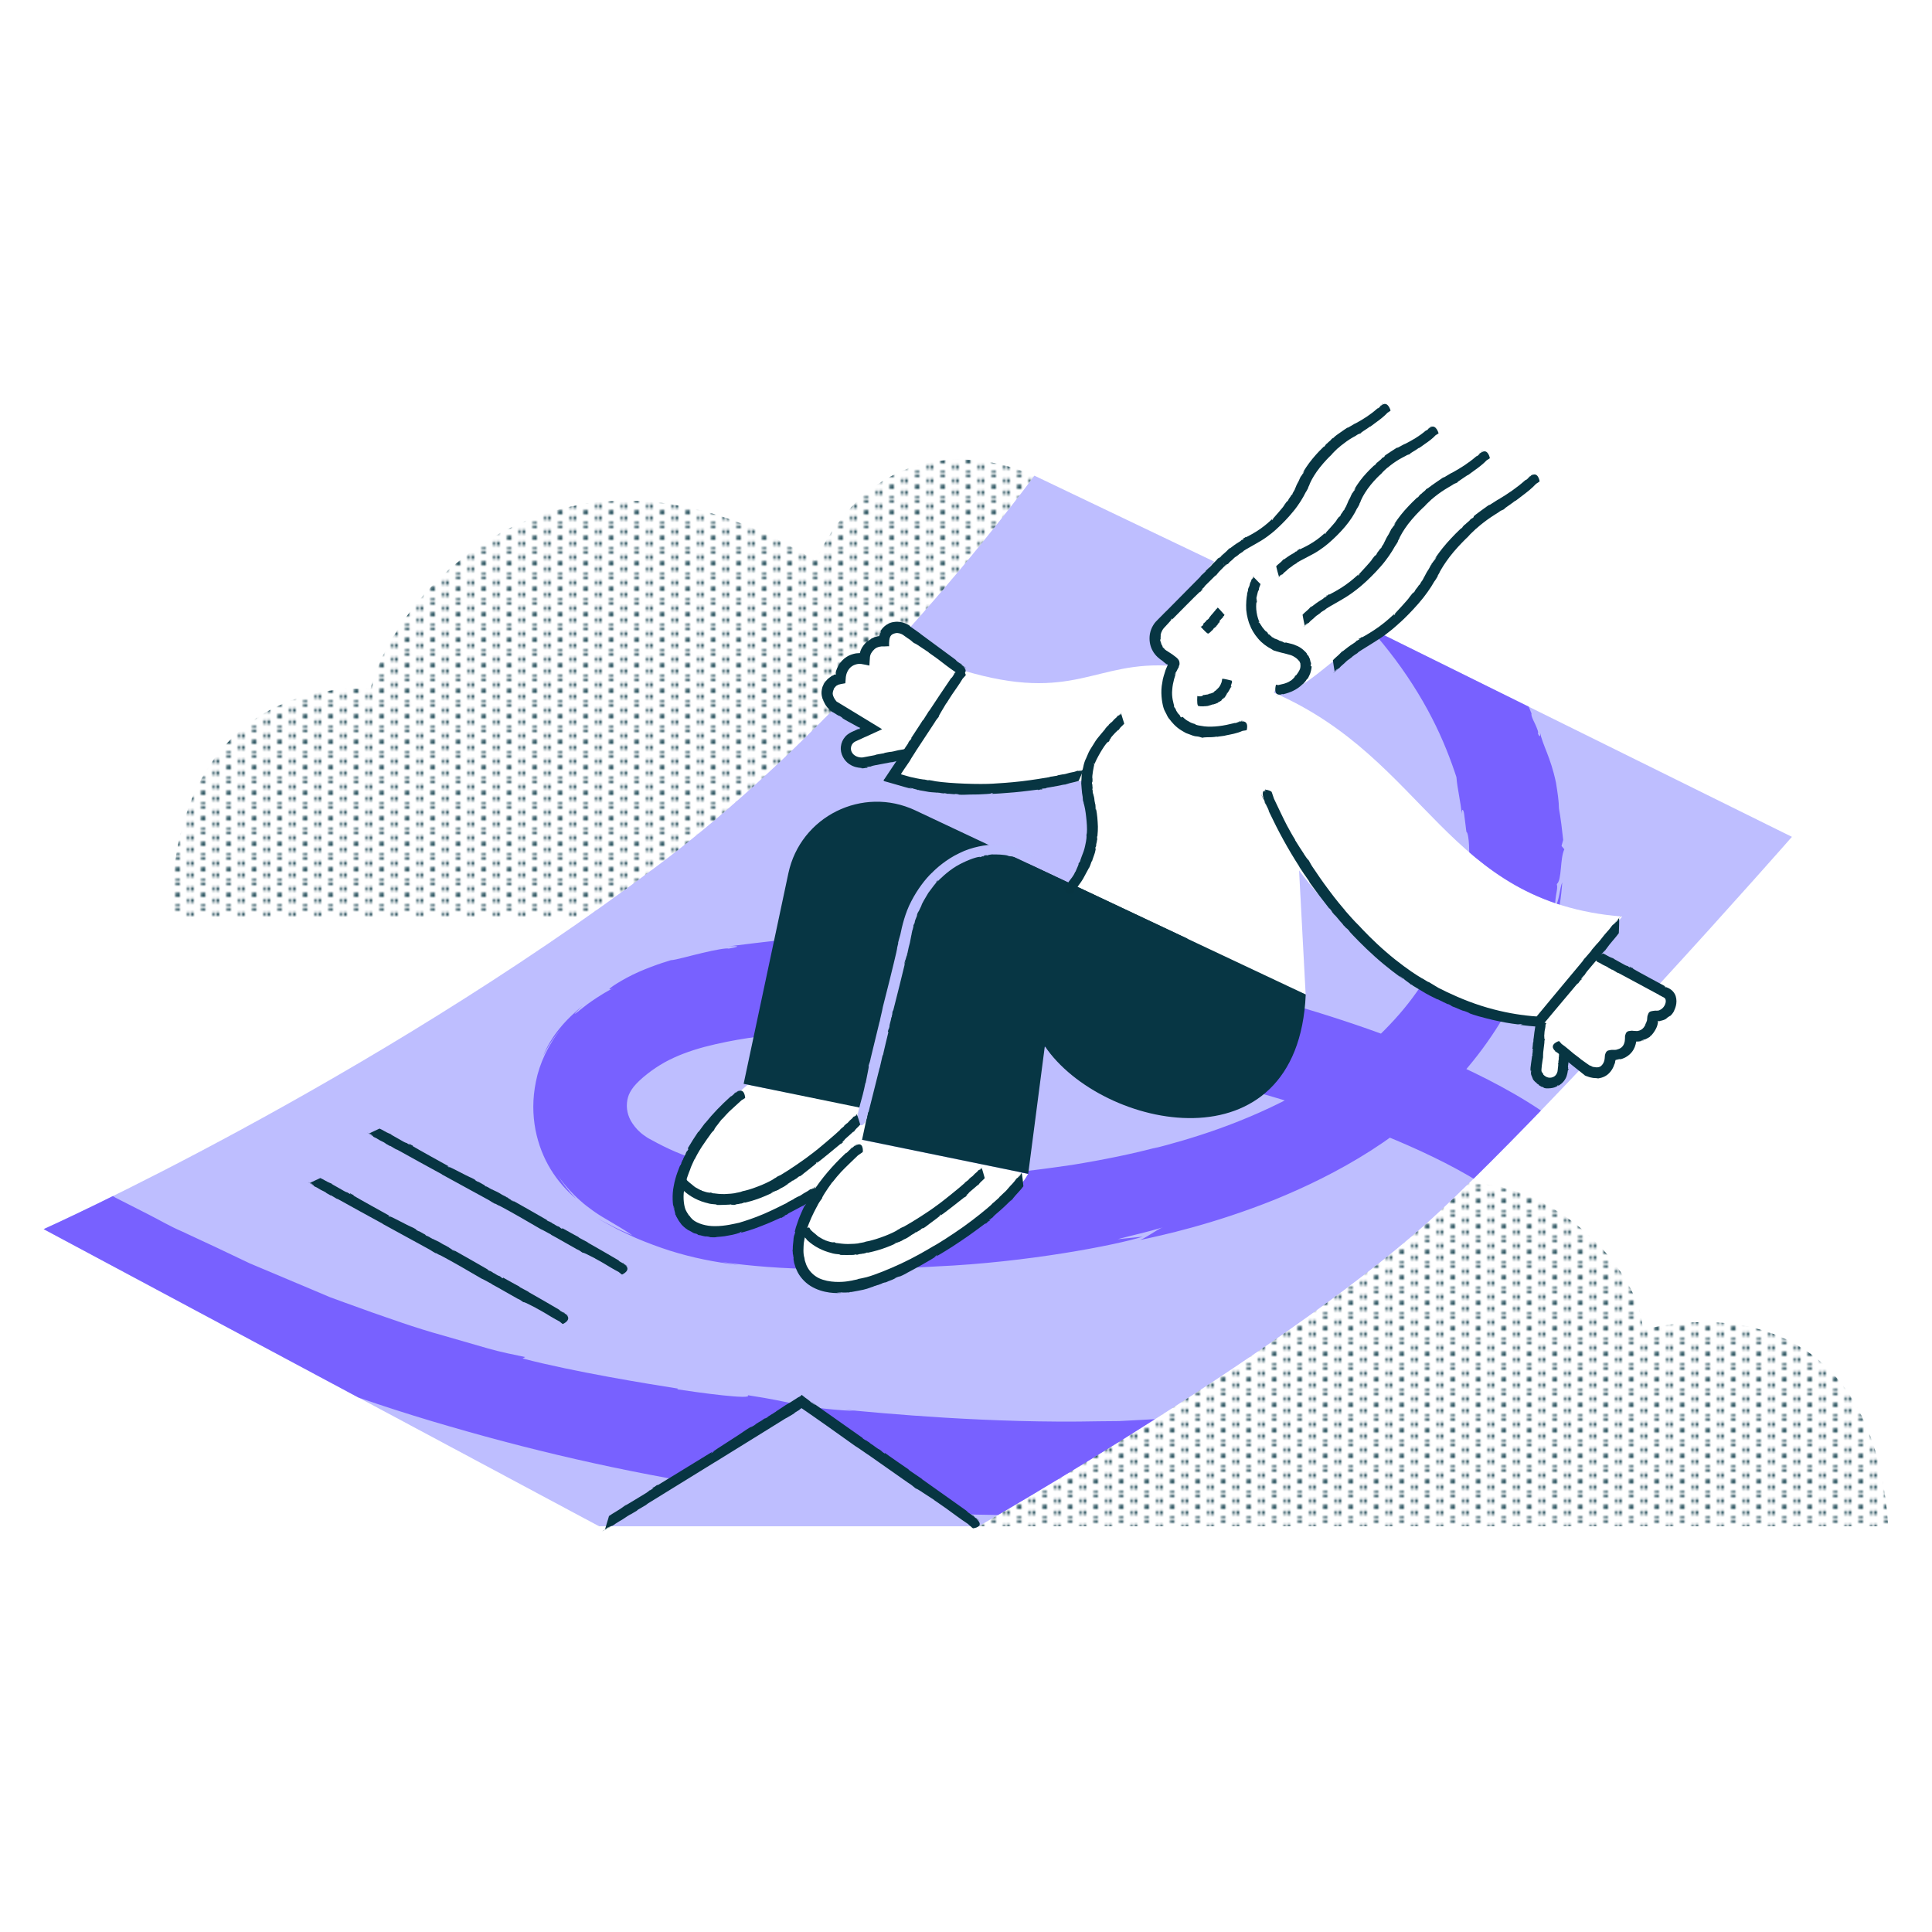 <?xml version="1.0" encoding="UTF-8"?>
<svg id="Layer_1" data-name="Layer 1" xmlns="http://www.w3.org/2000/svg" xmlns:xlink="http://www.w3.org/1999/xlink" viewBox="0 0 200 200">
  <defs>
    <style>
      .cls-1 {
        fill: none;
      }

      .cls-2 {
        clip-path: url(#clippath);
      }

      .cls-3 {
        fill: #e7ccff;
      }

      .cls-4 {
        fill: #bdbfff;
      }

      .cls-5 {
        fill: #bebeff;
      }

      .cls-6 {
        fill: #d9d5cb;
      }

      .cls-7 {
        fill: #073542;
      }

      .cls-8 {
        fill: #073644;
      }

      .cls-9 {
        fill: #7861ff;
      }

      .cls-10 {
        clip-path: url(#clippath-1);
      }

      .cls-11 {
        fill: url(#Dots_Dense);
      }
    </style>
    <clipPath id="clippath">
      <path class="cls-1" d="m185.5,86.63s-6.11,6.96-13.95,15.5l-6.48-3.55,2.85-3.7c-18.24-1.45-20.15-16.25-36.04-23.17.08-.18.11-.29.11-.29,2.96,1.14,6.69-4.92,11-5.81l42.51,21.02Z"/>
    </clipPath>
    <clipPath id="clippath-1">
      <path class="cls-1" d="m161.8,108.61v1.9c0,.87-.76,1.55-1.63,1.44-.78-.09-1.35-.79-1.28-1.58l.41-4.57s-1.71.07-3.65-.45c-11.32-1.57-21.17-15.25-21.17-15.25l.68,12.84-24.74-10.56c4.15-4.37,2.07-11.66,2.07-11.66-12.59,2.22-20.04-.29-20.04-.29l1.51-2.31-4.52.88c-.82.09-1.64-.33-1.89-1.11-.21-.66.11-1.38.75-1.67l1.79-.81-3.59-2.2c-5.53,5.65-11.83,11.46-18.45,16.42C37.71,112.38,4.52,127.24,4.52,127.24l57.5,30.76h39.28s33.31-19.02,47.79-32.65c4.45-4.19,9.73-9.6,14.87-15.04l-2.15-1.7Zm-64.18,20.5c-14.63,8.93-17.98,1.63-12.39-6.17l-.35.38c-17.25,10.73-17.93-2.22-7.48-11.03l12.86,2.54-1.02,3.17,17.19,3.52s-1.37,3.07-8.81,7.59Z"/>
    </clipPath>
    <pattern id="Dots_Dense" x="0" y="0" width="10.2" height="10.2" patternTransform="translate(-7097.66 -5941.02) scale(.24)" patternUnits="userSpaceOnUse" viewBox="0 0 10.2 10.2">
      <g>
        <rect class="cls-1" x="0" y="0" width="10.2" height="10.2"/>
        <circle class="cls-8" cx="10.2" cy="7.65" r="1"/>
        <circle class="cls-8" cx="5.1" cy="10.2" r="1"/>
        <circle class="cls-8" cx="0" cy="7.65" r="1"/>
        <circle class="cls-8" cx="10.2" cy="2.55" r="1"/>
        <circle class="cls-8" cx="5.1" cy="5.1" r="1"/>
        <circle class="cls-8" cx="0" cy="2.55" r="1"/>
        <circle class="cls-8" cx="5.1" cy="0" r="1"/>
      </g>
    </pattern>
  </defs>
  <path class="cls-5" d="m185.5,86.63s-6.11,6.96-13.95,15.5l-6.48-3.55,2.85-3.7c-18.24-1.45-20.15-16.25-36.04-23.17.08-.18.11-.29.11-.29,2.96,1.14,6.69-4.92,11-5.81l42.51,21.02Z"/>
  <g class="cls-2">
    <g>
      <path class="cls-9" d="m90.3,131.42c.57.22,1.56.23,2.5.26-.72-.21-1.49-.3-2.5-.26Z"/>
      <path class="cls-9" d="m92.81,131.69h.01s-.02,0-.03,0h.02Z"/>
      <path class="cls-9" d="m86.99,43.68c.22,0,.46,0,.71,0-.24-.01-.48-.02-.71,0Z"/>
      <path class="cls-9" d="m138.03,123l-.03-.4c2.09-1.08.81.06,2.69-1.09.49-.84,3.15-1.89,3.63-2.56,0,.04.9-.58.94-.41.1-.43.88-.71,1.38-1.19.14-.22-.19.06-.4.09.4-.35.78-.72,1.16-1.08.54-.32.76-.29.26.16.41-.32,1.02-.78,1.73-1.44.36-.32.75-.68,1.17-1.06.41-.39.83-.84,1.28-1.3,1.78-1.86,3.76-4.3,5.35-7.04,1.61-2.73,2.81-5.74,3.5-8.36.71-2.61.96-4.81,1.03-5.98-.25.58-.33,2.03-.73,2.52-.02-1.24.32-1.79.17-2.34.54-.43.32-2.67.78-3.6l-.29-.35.17-.62c-.29-2.69-.41-2.98-.43-3.21-.05-.22.07-.4-.32-2.74-.57-2.69-1.36-3.79-1.67-5.26.07.21.08.83-.2.19.1-.09-.08-.52-.28-.97-.22-.44-.44-.9-.38-1.1-.24-.64-1.1-2.64-1.12-1.82,0-.4-.73-2.2-.12-1.21-.25-.61-.52-1.18-.8-1.57l.3.79c-1.03-1.95-1.43-3.1-2.43-4.17.11.25.2.51.3.76-.68-1.12-1.33-1.98-1.32-2.61l.82,1.07c-.59-.91-1.08-1.63-1.6-2.27-.51-.65-1-1.25-1.64-1.89l.39.5c-.83-.8-3.18-3.46-5.79-5.75-2.58-2.34-5.41-4.27-6.33-4.74l.57.79c-.5-.31-1-.61-1.52-.88.16.12,1.2-.19,1.28,0-1.5-1.14-6.26-4.54-11.45-7.04-5.14-2.6-10.53-4.44-12.15-5-1.27-.56-.11-.48-.08-.51-1.64-.42-.77.03-2.15-.38-.36-.15.14-.18.36-.15-.61-.14-1.15-.39-1.23-.28.73.3.32.53.58.82l-1.76-.52.13-.18c-.39-.13-1.15.29-2.86-.24-1.46-.41-3.02-.69-4.56-1-1.56-.24-3.12-.53-4.62-.72.06-.12.71-.11,1.35-.1-.4-.06-1.03-.1-1.39-.24.7.31-1.29-.01-.73.15-1.13.09-2.4,0-3.63-.12-1.23-.14-2.44-.22-3.42-.1-.1.23-1.24,2.1-2.28,4.03-1.05,1.94-2,3.89-2,4.16-.56-.02-1.12-.04-1.29-.09.14.13,1.24.21,1.83.15l.11-.29c1.35-.08.31.18,1.63.18.06.23-1.15.27-2.21.27.96.05,1.9.23,2.3-.01.89.15-.11.28.96.44.77-.02,1.79-.22,2.66,0l-.02.04c2.11.43,3.3-.08,5.21.43l-.22.05c.67.2,2.04.23,3.24.58-.34-.1-.62-.32.12-.23,1.39.36,2.36.45,3.35.82.34,0,.69-.03,1.03-.02.6.15,1.43.34,2.42.58.99.25,2.14.57,3.39.92,2.5.74,5.4,1.73,8.22,2.91,2.82,1.17,5.53,2.57,7.77,3.86.56.33,1.09.64,1.59.94.49.32.95.61,1.37.89.86.53,1.52,1.04,2.02,1.39l-.18-.08c3.06,2.13,7.43,5.84,10.88,10.29,1.73,2.21,3.24,4.58,4.4,6.84,1.17,2.26,1.98,4.41,2.55,6.15.08,1.15.46,2.64.54,3.8.01-.65.2-.46.26.04.24,1.76.19,1.82.28,1.88.03.03.06.06.11.31.05.25.12.71.13,1.61.09,1.03,0,2.8-.37,4.88-.38,2.07-1.14,4.43-2.28,6.61-1.13,2.18-2.57,4.2-3.99,5.73-1.42,1.54-2.73,2.66-3.47,3.25-1.31,1.6-3.59,2.88-5.2,4.13l.13-.18c-.9.62-4.1,2.45-7.64,3.81-.89.33-1.78.66-2.63.98-.87.28-1.71.56-2.47.81-1.54.46-2.79.81-3.42,1.02l.36-.05c-2.19.77-1.98.34-3.77.65.32.32-1.59.93-2.33,1.11v-.09c-.54.16-1.45.41-2.46.67-1.01.27-2.11.55-3.06.69l.05-.21c-.78.21-1.91.41-3,.54-1.09.11-2.13.21-2.7.27-1.31.11-3,.06-4.79.13-1.79.01-3.69.07-5.46.24l-2.29-.57-.33.06s-.92,1.78-1.28,3.75c-.35,1.96-.13,4.12,2.34,4.86l-.08.21.97-.03c1.17.09,1.7-.15,1.63.05h-1.6c1.17.04.36.16-.09.28.49.02.97.04,1.36.1.23-.08-.17-.08-.36-.13.63-.07,1.51-.31,2.28-.24,1.21-.02.09.33,1.5.3,7.43-.13,14.72-.74,22.22-2.44.19.04-.01.09-.22.17,2.24-.62,4.25-1.09,6.27-1.8.59-.08.79,0,.98.03-.1,0,.55-.26,1.59-.64.52-.18,1.13-.4,1.79-.64.65-.26,1.36-.54,2.07-.82,1.42-.53,2.82-1.23,3.91-1.69,1.06-.52,1.79-.89,1.84-.9Z"/>
    </g>
  </g>
  <path class="cls-5" d="m161.8,108.61v1.9c0,.87-.76,1.55-1.63,1.44-.78-.09-1.35-.79-1.28-1.58l.41-4.57s-1.71.07-3.65-.45c-11.32-1.57-21.17-15.25-21.17-15.25l.68,12.84-24.74-10.56c4.15-4.37,2.07-11.66,2.07-11.66-12.59,2.22-20.04-.29-20.04-.29l1.51-2.31-4.52.88c-.82.09-1.64-.33-1.89-1.11-.21-.66.11-1.38.75-1.67l1.79-.81-3.59-2.2c-5.53,5.65-11.83,11.46-18.45,16.42C37.71,112.38,4.52,127.24,4.52,127.24l57.5,30.76h39.28s33.31-19.02,47.79-32.65c4.45-4.19,9.73-9.6,14.87-15.04l-2.15-1.7Zm-64.18,20.5c-14.63,8.93-17.98,1.63-12.39-6.17l-.35.38c-17.25,10.73-17.93-2.22-7.48-11.03l12.86,2.54-1.02,3.17,17.19,3.52s-1.37,3.07-8.81,7.59Z"/>
  <path class="cls-3" d="m121.49,68.65s0,0-.01,0h0s0,0,.01,0Z"/>
  <path class="cls-5" d="m120.14,67.6c.88.89,1.27,1.03,1.34,1.05-.02.1-.03.19-.05.29-8.17-.63-10.14,3.94-21.76.46l-.08.12-5.74-4.16c8.06-9.02,13.23-16.12,13.23-16.12l18.6,8.89-5.24,6.13c-.99.83-1.21,2.42-.3,3.34Z"/>
  <g class="cls-10">
    <g>
      <path class="cls-9" d="m-.43,126.31c1.26,1.04,3.65,2.54,5.89,3.97-1.64-1.26-3.44-2.48-5.89-3.97Z"/>
      <path class="cls-9" d="m5.51,130.3s.03.01.04.02c-.03-.02-.05-.03-.08-.05.02.01.03.02.04.03Z"/>
      <path class="cls-9" d="m88.16,43.7c.61.01,1.31,0,2.01.03-.67-.04-1.36-.04-2.01-.03Z"/>
      <path class="cls-9" d="m128.95,155.82l.36-.41c3.11-.41,3.59-.41,4-.37.41.03.76.09,3.7-.5,1.11-.49,3.56-.96,6.01-1.65,1.22-.3,2.44-.71,3.47-1.05,1.03-.37,1.87-.75,2.35-1.01-.02.11,2.82-1.25,2.72-1.01.73-.69,2.85-1.58,4.48-2.8.56-.47-.5.23-1,.45.62-.44,1.28-.84,1.87-1.33l1.79-1.45c1.42-1.11,1.85-1.31.41.04.57-.51,1.27-1.13,2.08-1.86.76-.78,1.65-1.67,2.55-2.72.86-1.08,1.85-2.24,2.71-3.6.47-.73.86-1.16,1.52-2.46.56-1.17,1.05-2.55,1.17-4.09.14-1.51-.03-3.12-.49-4.49-.44-1.38-1.08-2.64-1.79-3.67-1.43-2.13-3.11-3.65-4.8-5.03-3.42-2.7-7.07-4.65-10.76-6.38-7.38-3.42-14.93-5.76-21.35-7.48-6.42-1.71-11.71-2.72-14.55-3.21,1.42.47,4.95,1.04,6.2,1.66-3.02-.45-4.38-.98-5.74-1.03-1.06-.74-6.58-1.28-8.8-2.08l-.91.16-1.49-.37c-6.71-.66-7.5-.57-8.08-.65-.59-.02-.94-.22-6.99-.47-3.51-.07-6.13.12-8.37.33-2.24.22-4.1.47-6.15.72.61-.1,2.24-.13.36.19-.18-.09-1.45.14-2.73.45-1.31.3-2.75.73-3.26.75-.95.28-3.03.98-4.54,1.81-1.51.81-2.43,1.53-1.34,1.06-.55.21-2.14,1.19-3.12,1.97-.97.78-1.49,1.17-.13-.13-.77.65-1.67,1.46-2.4,2.38-.74.91-1.33,1.92-1.69,2.84.51-1.06,1.16-2.03,1.87-2.84-1.35,1.66-2.25,3.64-2.61,5.46-.37,1.82-.34,3.44-.05,5,.61,3.1,2.18,5.43,4.21,7.15-.71-.73-1.35-1.54-1.9-2.42.72,1.04,1.53,1.91,2.35,2.63.41.37.83.69,1.25.99.21.15.42.3.63.43.22.14.42.27.57.35,1.27.76,2.3,1.34,2.92,1.81-.6-.27-1.22-.53-1.81-.83l-.89-.46c-.31-.17-.54-.26-.96-.52l.34.21.26.14c.17.09.34.19.51.28.34.18.67.36.99.54.66.31,1.29.63,1.91.9,1.24.53,2.42.96,3.57,1.33,2.31.72,4.53,1.17,7.06,1.47l-1.8-.32c1.63.24,4.96.64,8.96.72,2,.05,4.15.04,6.38,0,2.25-.06,4.59-.09,6.94-.25,9.39-.41,18.67-2.22,21.38-3.08l-2.6.26c1.56-.42,3.14-.75,4.69-1.23-.55.15-2.09,1.36-2.59,1.36,2.55-.53,7.8-1.68,14.15-4.22,3.16-1.29,6.59-2.93,9.97-5.09,3.37-2.16,6.69-4.84,9.55-8.05,2.82-3.23,5.16-6.97,6.63-10.87,1.47-3.9,2.18-7.88,2.21-11.45.1-7.19-1.87-12.5-2.73-14.85-1.46-3.84.11-.86.18-.82-1.05-2.29-1.37-2.73-1.62-3.1-.28-.36-.4-.7-1.46-2.52-.54-1.02.3.1.66.65-.94-1.61-1.8-3.09-1.99-3.14,1.18,1.99.37,1.34.69,2.28-.9-1.55-1.9-3.03-2.96-4.47l.31.07c-.34-.49-.93-1-1.81-1.9-.45-.45-.98-.99-1.62-1.65-.64-.67-1.38-1.45-2.27-2.39-6.09-6.31-14.19-11.41-22.13-14.85.17-.05,1.87.61,3.55,1.34-1.04-.53-2.68-1.22-3.63-1.73,1.85,1-3.43-1.25-1.95-.54-3.04-.93-6.47-2.09-9.88-2.99-3.41-.89-6.77-1.61-9.53-1.85-.28.17-3.5,1.66-6.44,3.37-.72.43-1.45.86-2.13,1.26-.67.43-1.28.84-1.8,1.19-1.04.72-1.71,1.24-1.72,1.38-1.58-.05-3.15-.08-3.64-.13.41.15,3.51.21,5.16.27l.3-.27c3.8.13.88.22,4.57.51.17.26-3.21-.04-6.21-.13,2.7.13,5.35.56,6.46.41,2.49.41-.31.25,2.69.73,1.07.1,2.31.26,3.6.41,1.27.21,2.58.42,3.77.78l-.05.03c1.45.39,2.73.73,3.91,1.05,1.19.29,2.27.61,3.35.91,2.14.61,4.2,1.29,6.65,2.49l-.56-.17c1.7.89,5.21,2.34,8.07,4.26-.81-.55-1.46-1.14.33-.09,3.29,2.19,5.52,3.71,7.6,5.69.74.54,1.49,1.07,2.19,1.66,2.45,2.32,6.62,6.64,9.71,12.86,1.5,3.1,2.71,6.64,3.15,10.38.21,1.86.24,3.77.07,5.66-.19,1.89-.61,3.76-1.23,5.57-1.22,3.63-3.39,6.94-6.04,9.71-2.62,2.8-5.79,5.01-8.87,6.78-6.23,3.52-12.21,5.18-15.62,6.06l.53-.17c-2.6.7-5.62,1.32-8.93,1.86-3.33.49-6.95.95-10.8,1.17-1.92.16-3.9.18-5.91.28-2.03,0-4.06.07-6.17.04-4.18-.03-8.28-.21-12.08-.98-1.9-.38-3.72-.91-5.45-1.6-.87-.34-1.7-.73-2.52-1.16l-.61-.33-.3-.16-.18-.11c-.22-.15-.46-.31-.67-.5-.43-.37-.76-.81-1-1.22-.22-.41-.34-.8-.39-1.21-.05-.41,0-.89.1-1.22.1-.35.28-.69.59-1.09.16-.2.34-.39.58-.62.27-.25.54-.49.83-.71.57-.45,1.16-.84,1.78-1.19,1.25-.69,2.64-1.2,4.12-1.6,3.07-.8,6.1-1.2,8.87-1.39,3.43,0,8.26.01,11.93.33-2.04-.21-1.33-.33.27-.23,5.61.42,5.81.49,6.02.43.21-.01.44-.14,6.13.59,3.28.41,8.87,1.28,15.49,2.79,6.61,1.51,14.29,3.66,21.48,6.55,3.58,1.45,7.06,3.08,10.03,4.92,1.48.92,2.82,1.9,3.91,2.88,1.11.98,1.87,2,2.23,2.75.16.37.21.65.24.87,0,.21-.04.38-.09.6-.08.12-.07.23-.18.37-.04.07-.08.14-.11.2l-.25.37c-.35.51-.69,1-1.01,1.48-.67.91-1.33,1.7-1.92,2.38-.64.64-1.15,1.23-1.63,1.66-1.87,2.07-4.45,3.93-7.32,5.34-2.87,1.42-6,2.41-8.84,3.2l.56-.22c-1.51.44-4.88,1.16-9.42,1.76-2.26.29-4.74.52-7.36.77-1.32.07-2.67.14-4.04.22-.68.04-1.37.07-2.06.11-.69,0-1.39.02-2.09.02-11.17.24-22.51-.83-26.35-1.21l1.03.15c-3.37-.19-4.81-.48-6.07-.72-1.26-.25-2.33-.52-4.96-.92.63.51-5.11-.27-7.3-.61l.1-.07c-3.29-.52-10.76-1.73-16.1-3.12l.26-.15c-1.12-.24-2.51-.5-3.95-.92-1.45-.42-3-.86-4.51-1.3-3.03-.83-5.83-1.87-7.39-2.4-.89-.32-1.83-.66-2.83-1.02-.5-.18-1.01-.37-1.53-.56-.51-.22-1.03-.44-1.56-.66-2.12-.89-4.4-1.85-6.74-2.84-2.29-1.1-4.66-2.22-7.03-3.31-1.2-.51-2.32-1.18-3.47-1.76-1.15-.58-2.28-1.16-3.4-1.73-1.84-1.13-3.53-2.49-5.25-3.77l-.83-.44s-3.15.14-5.07,1.27c-1.89,1.11-2.55,3.28,3.03,7.59l-.3.06,2.37,1.43c2.87,1.65,4.33,2.16,4.04,2.24l-3.99-2.16c2.91,1.62.8.63-.37.11,1.21.69,2.39,1.34,3.34,1.92.62.24-.39-.3-.82-.59,1.62.78,3.9,1.78,5.78,2.89,3.07,1.47.05.4,3.64,2.09,9.45,4.53,19.1,8.18,28.99,11.03,9.88,2.88,19.96,5.11,30.37,6.64.46.15-.1.07-.71.03,3.15.36,6.11.79,9.02,1.1,2.91.25,5.75.57,8.63.73,1.6.19,2.03.34,2.5.46-.24-.06,1.64.02,4.6.18,1.48.03,3.24.06,5.13.09.95.02,1.93.03,2.93.05,1.01-.02,2.03-.04,3.06-.05,4.1,0,8.28-.32,11.45-.51,3.19-.33,5.37-.55,5.5-.56Z"/>
    </g>
  </g>
  <path class="cls-8" d="m76.98,112.2l4.63-21.79c1.25-5.9,7.68-9.09,13.14-6.52l28.16,13.27c-.8,18.31-20.06,9.16-27.01,5.35l-1.72,13.21-17.19-3.52Z"/>
  <path class="cls-6" d="m121.48,68.65s0,0,.01,0c0,0,0,0-.01,0h0Z"/>
  <path class="cls-8" d="m89.24,117.99l4.63-21.79c1.25-5.9,7.68-9.09,13.14-6.52l28.16,13.27c-.8,18.31-21.15,14.02-27.01,5.35l-1.72,13.21-17.19-3.52Z"/>
  <g>
    <path class="cls-4" d="m89.51,116.4c.05-.11.1-.31.15-.49-.06.14-.11.29-.15.49Z"/>
    <polygon class="cls-4" points="89.66 115.9 89.66 115.9 89.66 115.91 89.66 115.9"/>
    <path class="cls-4" d="m107.26,88.58s-.1-.05-.15-.08c.05.03.09.05.15.08Z"/>
    <path class="cls-4" d="m91.95,106.83l-.04-.04c.11-.45.08-.12.17-.53-.02-.18.17-.68.17-.83,0,0,.05-.2.07-.18-.02-.07.04-.21.07-.34,0-.05-.02.03-.04.06l.06-.29c.04-.11.06-.14.04-.01.2-.76,1.11-4.41,1.3-5.23-.05.1-.1.36-.16.44.03-.22.09-.32.09-.42.08-.07.13-.47.23-.62l-.02-.07.05-.1c.2-.96.04-.22.25-1.07.11-.49.12-.73.21-1-.01.04-.06.14-.03.02.03-.01.06-.34.11-.39.03-.12.13-.5.06-.38.04-.06.14-.4.1-.19.03-.11.07-.22.08-.31l-.05.14c.1-.39.24-.57.29-.83l-.07.13c.08-.22.15-.41.22-.48l-.08.23c.13-.37.27-.57.39-.88l-.05.1c.06-.21.39-.77.73-1.33.38-.53.79-1.04.92-1.19l-.15.11.22-.26s-.04.19-.07.2c.24-.26,1.04-1.06,1.99-1.63.95-.56,1.99-.92,2.32-.95.26-.04.06.04.06.04.31-.08.13-.06.39-.12.07-.01-.01.03-.05.04.11-.03.22-.04.23-.05-.15,0-.09-.03-.16-.05.11-.03.23-.03.35-.04v.03c.06,0,.18-.08.52-.11.58,0,1.22,0,1.79.15-.01.01-.13,0-.26-.02.08.02.19.03.26.06-.13-.05.24.03.14,0,.44.01.94.29,1.32.37.03-.04,1.16-.44,1.21-.48.12.06.24.12.27.15-.02-.03-.25-.16-.38-.21l-.04.02c-.29-.14-.06-.05-.34-.19,0-.03.26.09.48.21-.2-.11-.4-.23-.49-.25-.19-.11.04-.02-.19-.15-.16-.09-.41-.12-.61-.21h0c-.48-.21-.76-.23-1.23-.33h.05c-.16-.04-.49-.1-.79-.14.09,0,.16.03-.02.03-.35-.03-.59-.03-.84-.06-.08,0-.16,0-.24.03-.6.03-2.12.21-3.45.89-1.35.63-2.46,1.63-2.86,2.06l.03-.04c-.66.62-1.51,1.72-2.14,2.95-.65,1.22-.97,2.63-1.14,3.47-.09.26-.17.63-.25.91.05-.15.05-.09.02.03-.21.85,0,.06-.19.92-.22.99-1.16,4.76-1.39,5.63-.08.48-.25,1.06-.33,1.53v-.05c-.13.56-.79,3.25-.94,3.87l.02-.08c-.1.51-.12.43-.23.82.06-.04-.02.39-.06.56h0c-.04.22-.18.88-.24,1.22l-.02-.02c-.06.35-.22.98-.28,1.23-.15.56-.4,1.41-.55,2.17l-.18.47v.07s.61.98,1.02.03l.02.02.04-.2c.07-.23.07-.35.09-.33l-.08.32c.06-.23.04-.07.03.03.02-.08.04-.15.08-.27,0-.05-.02.03-.03.07.02-.13.04-.31.09-.46.06-.24.04,0,.11-.29.38-1.49.74-2.94,1.11-4.42.02-.03,0,0,0,.05.11-.48.19-.83.29-1.27.04-.11.06-.14.08-.17-.02.03.11-.54.25-1.12.14-.58.28-1.15.29-1.2Z"/>
  </g>
  <path class="cls-11" d="m195.48,158h-94.18s0,0,0,0c.51-.29,33.41-19.13,47.78-32.64.97-.91,1.97-1.88,3-2.89h0c9.78.2,17.92,9.75,17.97,15.19,8.7-2.2,23.98-1.18,25.42,20.35Z"/>
  <path class="cls-11" d="m107.05,49.28c-.42.57-5.48,7.45-13.2,16.08l-.05-.04c-.97-.64-2.28-.12-2.22,1.09-1.16-.06-2.03.71-2.03,1.88-1.26-.33-2.44.53-2.48,2.01-1.18.11-2.01,1.43-.81,2.74l.26.16c-5.53,5.65-11.83,11.46-18.45,16.42-2.41,1.8-4.83,3.56-7.25,5.26H17.74c0-19.74,12.52-24.12,20.61-23.54,2.59-10.18,19.74-29.44,46.04-13.32,8.01-16.15,22.68-8.77,22.66-8.75Z"/>
  <path class="cls-6" d="m121.49,68.65s0,0-.01,0h0s0,0,.01,0Z"/>
  <g>
    <g>
      <path class="cls-7" d="m76.56,112.83c-.09.04-.22.15-.34.25.11-.06.21-.14.34-.25Z"/>
      <polygon class="cls-7" points="76.22 113.09 76.22 113.09 76.22 113.09 76.22 113.09"/>
      <path class="cls-7" d="m84.45,122.84s-.07.04-.11.07c.04-.02.06-.04.11-.07Z"/>
      <path class="cls-7" d="m71.23,118.92l.03.04c-.18.34-.1.07-.25.39-.02.15-.28.52-.29.65,0,0-.08.15-.09.13,0,.06-.07.17-.11.27,0,.04.02-.02.04-.05l-.09.23c-.04.09-.07.1-.04,0-.12.31-.51,1.19-.68,2.17-.21.97-.1,2.04,0,2.42,0-.1-.05-.34-.02-.43.05.2.04.3.07.38-.04.09.12.44.11.62l.05.05.03.1c.48.82.08.2.58.9.34.35.55.47.77.62-.03-.02-.11-.09,0-.04,0,.04.29.15.33.2.1.08.46.19.36.12.05.04.37.17.17.11.11.04.21.09.29.1-.05-.01-.09-.04-.14-.06.37.1.57.15.81.17l-.13-.04c.22.05.4.04.49.09h-.23c.36.01.59.05.89.01h-.11c.19-.04.79-.04,1.35-.17.57-.08,1.11-.27,1.27-.32h-.16s.28-.09.28-.09c-.03,0-.11.13-.14.13.3-.07,1.23-.33,2.11-.69.89-.33,1.73-.74,2-.85.21-.09.06.03.06.03.24-.13.09-.08.31-.19.06-.02,0,.03-.03.05.09-.05.18-.08.18-.1-.12.05-.09-.01-.15,0l.27-.13v.03c.06-.03.12-.14.39-.26.45-.22.92-.5,1.37-.73,0,.02-.09.07-.18.13.06-.03.15-.08.21-.11-.12.04.18-.12.09-.08.3-.22.73-.43.99-.63,0-.06.12-1.14.08-1.19.09-.05.17-.1.2-.11-.03,0-.2.09-.28.15v.04c-.2.13-.06.01-.25.13-.03-.02.16-.13.32-.23-.15.08-.3.15-.35.21-.14.07,0-.04-.17.05-.11.08-.25.19-.4.26h0c-.34.17-.48.33-.8.47l.03-.03c-.12.05-.32.18-.52.27.06-.03.12-.03,0,.03-.23.11-.38.21-.55.28l-.15.11c-.4.19-1.37.7-2.37,1.13-1,.43-2.03.76-2.45.88h.03c-.64.15-1.63.39-2.61.39-.98.02-1.87-.29-2.32-.66-.06-.07-.14-.14-.21-.21-.06-.09-.12-.16-.18-.25.05.09.02.07-.03,0-.29-.49-.05-.01-.32-.54-.15-.31-.32-1.18-.17-2.09.13-.9.48-1.76.61-2.08.1-.36.33-.77.47-1.11v.04c.08-.18.39-.76.75-1.32.37-.56.77-1.11.91-1.3l-.04.05c.23-.34.23-.27.43-.51-.06,0,.14-.28.22-.38h0c.13-.14.38-.52.61-.77v.03c.18-.22.54-.59.68-.74.32-.3.74-.68,1.3-1.19l.34-.21.04-.04s-.05-1.07-.79-.65v-.03s-.13.11-.13.11c-.16.12-.21.2-.21.18l.2-.18c-.15.13-.06.02-.01-.04-.05.04-.1.08-.18.14-.02.03.03-.01.05-.03-.07.08-.17.19-.28.27-.15.13-.04-.02-.21.14-.93.84-1.78,1.71-2.58,2.71-.03.02,0-.01.01-.04-.23.31-.44.58-.64.87-.06.07-.09.09-.12.1.03-.02-.25.38-.52.8-.13.21-.26.43-.36.59-.1.16-.17.28-.17.28Z"/>
    </g>
    <g>
      <g>
        <g>
          <path class="cls-7" d="m143.23,41.7c-.07.03-.16.12-.25.2.08-.05.16-.11.25-.2Z"/>
          <polygon class="cls-7" points="142.98 41.9 142.98 41.91 142.99 41.9 142.98 41.9"/>
          <path class="cls-7" d="m126.69,58.72s.04-.05.07-.07c-.02.02-.03.04-.07.07Z"/>
          <path class="cls-7" d="m138.13,45.2v.05c-.22.2-.09.02-.3.21-.04.12-.35.31-.4.4,0,0-.1.09-.11.07,0,.05-.09.1-.15.17-.02.03.02,0,.05-.02l-.13.15c-.06.05-.09.05-.03-.02-.19.18-.72.7-1.2,1.29-.49.59-.91,1.26-1.03,1.51.06-.05.13-.21.2-.25-.06.14-.12.19-.13.26-.08.02-.17.28-.28.35v.05s-.04.06-.04.06c-.26.58-.05.14-.31.63-.14.28-.16.43-.26.57.01-.02.06-.07.03,0-.03,0-.09.19-.13.21-.03.07-.17.28-.09.23-.04.03-.16.21-.11.09-.04.06-.08.12-.11.17l.06-.07c-.14.21-.24.31-.31.46l.07-.07c-.09.12-.17.23-.23.25l.09-.13c-.12.16-.17.23-.36.5l.05-.06c-.12.25-1.09,1.3-1.25,1.5l.11-.06-.14.16s0-.14.03-.15c-.17.16-.69.65-1.27,1.05-.57.4-1.21.73-1.41.83-.17.07-.05-.03-.05-.03-.19.12-.07.07-.23.16-.05.02,0-.03.02-.04-.07.04-.14.07-.14.09.1-.04.08.01.13.01l-.21.12v-.03c-.05.03-.09.13-.3.24-.35.21-.71.47-1.03.73,0-.01.06-.08.12-.14-.05.03-.11.09-.15.11.09-.04-.12.12-.06.08-.2.23-.51.45-.68.66.01.06.25,1.04.3,1.08-.05.05-.11.11-.13.12.02,0,.14-.1.19-.17v-.03c.11-.14.03-.02.16-.14.03.01-.09.13-.19.24.09-.09.2-.17.22-.23.1-.08.01.03.13-.06.07-.08.15-.19.25-.26h0c.23-.17.31-.32.53-.47l-.02.03c.08-.05.21-.17.36-.26-.04.02-.09.03,0-.03.16-.1.27-.18.39-.25l.1-.1c.27-.19,1.02-.58,1.82-1.06.8-.49,1.5-1.11,1.76-1.37l-.02.02c.42-.39,1.02-.99,1.57-1.67.56-.67,1.03-1.45,1.28-1.97.11-.15.21-.37.3-.53-.06.09-.06.05-.02-.02.25-.49,0-.05.24-.54.13-.29.5-.93.96-1.5.46-.58.98-1.11,1.18-1.29.18-.24.47-.48.67-.69l-.02.03c.11-.11.51-.44.93-.74.42-.3.89-.55,1.05-.64l-.05.02c.27-.18.25-.12.49-.23-.05-.02.18-.18.28-.24h0c.14-.08.45-.3.68-.46v.03c.38-.28.56-.41.67-.5.31-.22.78-.58,1.12-.95l.28-.18.03-.04s-.24-.94-.82-.62v-.02s-.1.09-.1.09c-.11.1-.14.17-.15.14l.15-.14c-.11.1-.05.02-.02-.03-.05.04-.09.08-.13.11-.01.03.02,0,.04-.02-.05.06-.11.16-.19.21-.11.1-.03-.02-.17.09-.7.62-1.42,1.08-2.27,1.54-.02,0,0-.01.02-.03-.29.17-.45.27-.73.43-.07.03-.1.03-.12.03.04-.03-1.31.89-1.31.93Z"/>
        </g>
        <g>
          <path class="cls-7" d="m158.73,49.05c-.08.04-.2.15-.3.25.1-.06.19-.14.3-.25Z"/>
          <polygon class="cls-7" points="158.42 49.3 158.42 49.3 158.42 49.3 158.42 49.3"/>
          <path class="cls-7" d="m138.13,69.64s.06-.06.09-.09c-.03.03-.05.05-.09.09Z"/>
          <path class="cls-7" d="m152.56,53.48v.05c-.27.24-.1.03-.36.26-.06.13-.42.37-.49.47,0,0-.13.1-.13.08-.01.06-.12.12-.18.2-.02.03.03-.01.05-.02l-.16.17c-.07.06-.1.06-.03-.01-.23.21-.87.84-1.48,1.53-.61.69-1.15,1.46-1.32,1.75.07-.06.17-.25.25-.29-.08.16-.15.22-.18.29-.09.03-.23.32-.34.41v.06s-.06.06-.06.06c-.36.68-.08.16-.43.74-.19.33-.25.51-.38.68.02-.03.08-.08.03,0-.03,0-.12.23-.17.25-.05.08-.23.33-.14.27-.05.03-.21.25-.13.11-.05.08-.11.15-.14.2l.08-.09c-.19.25-.31.37-.41.55l.09-.08c-.12.15-.22.27-.29.3l.11-.16c-.16.2-.24.3-.48.6l.06-.07c-.17.29-1.39,1.57-1.59,1.8l.13-.07-.18.2s.03-.16.05-.17c-.21.19-.85.8-1.56,1.31-.7.51-1.47.95-1.71,1.08-.2.1-.06-.02-.06-.03-.22.15-.08.09-.28.2-.06.03,0-.03.03-.05-.08.06-.17.1-.17.11.11-.06.09,0,.15,0l-.25.15v-.03c-.06.03-.11.15-.36.3-.42.26-.84.59-1.22.9,0-.02.07-.09.15-.16-.05.04-.13.11-.18.14.11-.06-.15.15-.07.09-.24.27-.62.55-.83.79.01.06.15,1.13.2,1.17-.07.07-.14.13-.16.15.03,0,.17-.13.23-.21v-.04c.14-.17.04-.02.2-.18.03.01-.11.16-.24.29.12-.11.25-.21.27-.28.12-.1.01.04.15-.08.09-.1.2-.23.32-.32h0c.28-.22.39-.39.66-.58l-.02.03c.1-.06.26-.22.44-.33-.05.03-.1.05,0-.03.2-.14.33-.24.48-.32l.12-.12c.34-.24,1.23-.76,2.18-1.38.94-.61,1.78-1.36,2.1-1.67l-.02.03c.51-.46,1.24-1.19,1.93-1.98.7-.79,1.31-1.68,1.65-2.29.14-.17.28-.43.4-.62-.07.1-.07.05-.02-.03.35-.57,0-.05.35-.63.19-.34.69-1.11,1.28-1.8.59-.7,1.24-1.34,1.49-1.57.23-.29.59-.58.84-.84l-.02.03c.14-.14.63-.55,1.15-.93.52-.38,1.08-.71,1.27-.84l-.06.03c.33-.23.3-.16.58-.31-.06-.02.22-.21.34-.29h0c.14-.09.6-.43.8-.58v.03c.4-.31.65-.5.8-.61.37-.28.93-.71,1.34-1.16l.33-.22.04-.05s-.15-1.02-.83-.61v-.03s-.12.11-.12.11c-.14.12-.18.2-.19.17l.18-.17c-.14.12-.05.02-.01-.03-.04.04-.09.07-.16.14-.02.03.03-.01.05-.03-.06.08-.15.19-.25.26-.14.12-.04-.02-.2.12-.87.77-1.76,1.37-2.78,1.98-.03,0,0-.01.03-.03-.33.21-.55.35-.86.55-.09.04-.12.04-.14.05.04-.04-1.54,1.1-1.54,1.14Z"/>
        </g>
        <g>
          <path class="cls-7" d="m148.24,44.06c-.07.03-.15.11-.24.18.08-.04.15-.1.24-.18Z"/>
          <polygon class="cls-7" points="148 44.25 148 44.25 148 44.25 148 44.25"/>
          <path class="cls-7" d="m132.38,59.79s.04-.04.06-.06c-.02.02-.03.03-.06.06Z"/>
          <path class="cls-7" d="m143.33,47.21v.05c-.22.18-.09.01-.29.19-.04.11-.34.29-.39.37,0,0-.1.08-.11.06,0,.05-.09.1-.14.16-.01.03.02,0,.05-.02l-.13.14c-.06.04-.09.04-.03-.02-.18.16-.69.65-1.16,1.2-.47.55-.87,1.19-.99,1.43.06-.05.12-.2.19-.23-.05.13-.11.18-.12.24-.08.02-.17.26-.27.33v.05s-.04.05-.04.05c-.24.55-.05.14-.29.59-.13.27-.15.41-.25.54.01-.02.06-.06.03,0-.03,0-.08.18-.12.2-.03.07-.16.26-.08.21-.04.02-.16.19-.1.08-.04.06-.08.11-.1.16l.06-.07c-.13.2-.23.28-.29.43l.07-.06c-.08.12-.16.21-.22.23l.08-.12c-.11.14-.16.21-.35.46l.05-.05c-.11.23-1.04,1.21-1.19,1.39l.1-.05-.14.15s0-.14.03-.15c-.16.14-.66.6-1.21.95-.55.36-1.16.65-1.36.74-.16.06-.05-.03-.05-.04-.18.1-.06.07-.22.15-.05.02,0-.03.02-.04-.07.04-.14.06-.14.08.09-.04.07.02.12.02l-.21.1v-.03s-.09.12-.29.22c-.34.18-.69.43-1,.66,0-.01.05-.07.12-.13-.04.03-.1.08-.15.1.09-.04-.12.11-.05.08-.19.22-.5.42-.66.61.01.06.25,1.03.3,1.07-.05.05-.11.1-.12.11.02,0,.13-.09.18-.15v-.03c.1-.13.03-.01.15-.13.03.01-.08.13-.18.22.09-.08.19-.15.21-.21.09-.07.01.03.12-.05.07-.07.15-.18.24-.24h0c.22-.16.29-.29.5-.43l-.02.02c.08-.04.2-.16.34-.23-.04.02-.08.03,0-.03.15-.09.25-.16.37-.22l.09-.09c.26-.17.97-.51,1.75-.94.77-.44,1.46-1.01,1.71-1.25l-.02.02c.41-.36.99-.92,1.52-1.55.54-.63.99-1.36,1.22-1.86.11-.14.2-.35.29-.5-.05.08-.06.04-.02-.02.24-.46,0-.04.23-.51.12-.27.47-.87.91-1.41.43-.54.93-1.02,1.13-1.19.17-.23.45-.44.64-.63v.03c.09-.1.47-.4.88-.67.4-.27.85-.48,1.01-.57l-.04.02c.26-.16.24-.1.47-.2-.05-.03.18-.17.27-.22h0c.14-.07.43-.27.65-.42v.03c.18-.13.53-.36.65-.46.3-.2.76-.53,1.08-.88l.27-.16.03-.04s-.25-.92-.8-.64v-.02s-.09.08-.09.08c-.11.09-.14.15-.15.13l.14-.13c-.11.09-.04.01-.01-.03-.04.04-.09.08-.13.1-.01.03.02,0,.04-.02-.05.06-.11.15-.19.2-.11.09-.03-.02-.16.08-.67.57-1.36.97-2.17,1.38-.02,0,0-.01.02-.03-.28.15-.43.23-.7.38-.07.02-.1.02-.12.02.04-.03-1.27.8-1.27.85Z"/>
        </g>
        <g>
          <path class="cls-7" d="m153.55,46.59c-.08.04-.18.13-.28.22.09-.05.17-.12.28-.22Z"/>
          <polygon class="cls-7" points="153.28 46.81 153.27 46.81 153.28 46.81 153.28 46.81"/>
          <path class="cls-7" d="m135.01,64.85s.05-.05.08-.08c-.02.02-.04.04-.08.08Z"/>
          <path class="cls-7" d="m147.94,50.4v.05c-.25.21-.1.02-.33.22-.05.12-.39.33-.44.42,0,0-.11.09-.12.07-.01.06-.11.11-.17.18-.02.03.02,0,.05-.02l-.15.16c-.07.05-.1.05-.03-.02-.21.19-.79.75-1.34,1.37-.55.62-1.03,1.33-1.17,1.59.06-.05.15-.22.22-.26-.07.15-.13.2-.15.27-.09.02-.2.29-.31.37v.06s-.05.06-.05.06c-.31.62-.07.15-.37.67-.17.3-.21.46-.32.61.01-.02.07-.07.03,0-.03,0-.1.21-.15.23-.04.08-.2.3-.11.24-.04.03-.19.22-.12.09-.05.07-.1.13-.13.18l.07-.08c-.16.23-.28.33-.36.5l.08-.07c-.1.13-.19.24-.26.27l.1-.14c-.14.17-.2.26-.42.53l.06-.06c-.15.26-1.24,1.4-1.42,1.61l.12-.06-.16.18s.02-.15.04-.16c-.19.17-.77.7-1.41,1.14-.63.44-1.33.8-1.55.92-.18.08-.05-.03-.06-.03-.2.13-.07.08-.25.18-.05.02,0-.03.02-.05-.08.05-.15.08-.15.1.1-.05.08.01.14,0l-.23.13v-.03c-.05.03-.1.13-.33.26-.38.23-.77.51-1.12.79,0-.02.06-.08.13-.15-.05.03-.12.1-.17.12.1-.05-.13.13-.06.09-.22.25-.57.49-.75.71.01.06.19,1.08.24,1.12-.06.06-.12.11-.15.13.03,0,.15-.11.21-.18v-.03c.13-.15.04-.02.18-.16.03.01-.1.14-.21.26.11-.1.22-.18.24-.24.11-.08.01.04.14-.07.08-.09.17-.2.28-.28h0c.26-.19.35-.34.59-.51l-.02.03c.09-.06.24-.19.4-.29-.05.03-.09.04,0-.03.18-.11.29-.2.43-.27l.11-.1c.3-.21,1.12-.64,1.99-1.17.86-.53,1.64-1.19,1.93-1.46l-.02.02c.46-.41,1.13-1.06,1.75-1.77.63-.71,1.17-1.53,1.47-2.08.12-.16.25-.39.35-.56-.06.09-.06.05-.02-.03.3-.52,0-.05.29-.57.16-.31.59-1,1.12-1.61.52-.62,1.11-1.19,1.34-1.39.21-.26.53-.51.75-.74l-.02.03c.12-.12.56-.48,1.03-.8.47-.32.98-.6,1.16-.71l-.05.02c.3-.19.27-.13.53-.26-.05-.02.2-.19.31-.26h0c.13-.08.56-.38.74-.5v.03c.39-.29.6-.44.74-.54.34-.24.85-.62,1.23-1.02l.3-.19.03-.04s-.19-.98-.81-.62v-.03s-.11.1-.11.1c-.13.1-.16.18-.17.15l.16-.15c-.12.11-.05.02-.01-.03-.05.05-.1.09-.15.12-.02.03.02,0,.05-.02-.06.07-.13.17-.22.23-.13.11-.03-.02-.18.1-.78.67-1.58,1.18-2.51,1.69-.03,0,0-.01.02-.03-.31.18-.5.29-.79.47-.08.03-.11.03-.13.04.04-.03-1.42.96-1.42,1Z"/>
        </g>
      </g>
      <g>
        <path class="cls-7" d="m123.98,73.08s.04.03.06.03c-.02-.02-.04-.03-.06-.03Z"/>
        <polygon class="cls-7" points="124.04 73.11 124.04 73.11 124.04 73.11 124.04 73.11"/>
        <path class="cls-7" d="m126.57,70.26h0s0,0,0,0Z"/>
        <path class="cls-7" d="m125.23,73.04v-.04c.05-.02.02.04.07.02,0-.07.09-.02.1-.06,0,0,.03,0,.03.02,0-.03.02-.02.04-.03,0-.01,0,0-.01-.02l.03-.02s.03.02.01.03c.1,0,.59-.17.68-.25-.03-.02-.05.02-.08-.01.02-.03.04-.01.04-.04.04.05.07-.02.11.02v-.03s.01.01.01.01c.1-.1.02-.03.13-.08.06-.04.06-.1.1-.11,0,0-.03,0-.02-.02.02.02.03-.05.05-.03.01-.01.06-.04.02-.07.02.01.07-.01.05.02.01,0,.03-.01.04-.03h-.02s.09-.03.1-.08h-.03s.04-.05.08-.02l-.02.03s.07-.07.09-.12h-.01c.03-.06.22-.31.21-.39h-.04s0-.05,0-.05c0,0,.06.08.05.08.08-.07.33-.54.38-.63.03-.03.05.02.05.02,0-.05-.02-.03,0-.07,0,0,.02.01.02.02,0-.02.02-.03,0-.04-.02.02-.05,0-.08,0l.02-.05h.02s-.05-.04-.02-.08c.04-.08.06-.16.08-.24.01,0,.02.02.02.04,0-.01,0-.03.02-.04-.03.01,0-.04-.02-.03-.04-.07.03-.14,0-.2-.05-.03-.9-.22-.96-.21,0,0,0,0,0,0-.02,0-.02,0-.01,0h.03s-.02,0-.02.03c-.03,0-.03-.02-.03-.03,0,.01-.03.02,0,.03-.01.01-.03,0-.05,0,0,.01.03.03.01.05h0s.03.06,0,.09h0s0,.03-.03.05c0,0,.03,0,.03,0-.02.02-.01.04-.04.05l.02.03c-.02.09-.17.43-.24.51h0c-.07.13-.31.32-.42.44-.03,0-.06.01-.09.02.02,0,.02.02.01.03-.07.04,0,.02-.06.07-.06.08-.43.2-.52.19-.03.05-.1.04-.14.07h0s-.34.04-.39.06h0s-.05,0-.09-.01c.01.04-.03.08-.05.08h0s-.08.05-.12.06v-.02s-.11.02-.13.03c-.06,0-.16-.04-.24,0l-.05-.07h0s-.07.85.06,1.02v.02s.02,0,.02,0c.03,0,.04-.02.04,0h-.04s0,.02,0,.03c.01,0,.03,0,.04.01,0,0,0,0,0-.01.02,0,.04-.03.06-.02.03,0,0,.04.04.04.19,0,.38.03.57-.01,0,0,0,0,0,.02.09-.02.07-.02.16-.04.02,0,.02.02.03.03-.01-.02.29-.07.3-.08Z"/>
      </g>
      <g>
        <path class="cls-7" d="m125.01,65.59s.04,0,.05,0c-.03-.01-.04,0-.05,0Z"/>
        <polygon class="cls-7" points="125.06 65.59 125.06 65.59 125.05 65.59 125.06 65.59"/>
        <path class="cls-7" d="m126.07,62.87s0,0,0,0c0,0,0,0,0,0Z"/>
        <path class="cls-7" d="m125.57,65.17l-.03-.03s.04.03.06,0c-.04-.05.04-.03.02-.06,0,0,.01,0,.03,0-.02-.03,0-.02,0-.03,0,0,0,0-.02-.01v-.02s.04.01.03.02c.05-.03.26-.2.29-.25-.02-.01-.02.01-.06-.01,0-.03.02-.01.01-.03.05.04.03-.01.09.02l-.02-.03h.02c.02-.07,0-.01.05-.05.02-.03,0-.07.03-.08,0,0-.02,0-.02-.02.02.02,0-.03.03-.01,0,0,.03-.03,0-.05.02.01.04,0,.04.02,0,0,.02,0,.02-.02h-.02s.05-.01.04-.05h-.02s.02-.03.05,0v.02s.03-.04.03-.07h0s.08-.18.07-.24h-.03s0-.05,0-.05c0,0,.06.08.05.07.04-.04.21-.25.26-.27.03,0,.04.03.04.04,0-.03-.02-.03,0-.04,0,0,.02.02.02.02,0,0,.02,0,0-.02-.02,0-.04-.03-.06-.04l.02-.02.02.02s-.04-.06,0-.07c.04-.02.07-.06.1-.09,0,.01,0,.02,0,.04,0,0,0-.01.02,0-.03-.01,0-.03-.01-.03-.02-.06.05-.06.04-.1-.04-.04-.61-.69-.66-.73,0,0,.01-.01.02,0-.01,0-.03,0-.03.01l.02.02s-.02-.01-.03,0c-.02-.02-.01-.04,0-.05-.01,0-.04,0-.02.03-.02,0-.02-.02-.04-.02,0,.01,0,.04-.02.04h0s0,.06-.05.07h0s-.02.02-.05.02c0,0,.03.01.02.02-.03,0-.03.03-.05.02v.03c-.05.05-.24.3-.3.36h0c-.08.09-.25.27-.31.38-.03,0-.05.02-.07.03.02,0,.03.02.02.02-.05.04.01.02-.03.07-.03.07-.24.24-.31.27,0,.05-.05.06-.05.1h0s-.18.15-.2.19h0s-.04,0-.07.02c.03.03.03.07.02.08h0s0,.07-.02.09l-.02-.02s-.04.06-.05.08c-.04.02-.11.04-.13.1l-.07-.02h0s.56.63.73.71l.02.02h0s0-.04.02-.02h-.02s.02.02.02.04c0,0,.01,0,.02,0,0,0,0,0-.01,0,0-.01,0-.04,0-.04.01-.01.03.03.04.01.09-.06.18-.12.25-.2,0,0,0,0,0,.01.02-.03.04-.05.05-.08.01,0,.03.01.03.02-.02-.01.1-.13.11-.13Z"/>
      </g>
      <g>
        <path class="cls-7" d="m132.1,71.94c.06.02.16,0,.25,0-.07-.01-.15-.01-.25,0Z"/>
        <polygon class="cls-7" points="132.35 71.93 132.35 71.93 132.35 71.93 132.35 71.93"/>
        <path class="cls-7" d="m129.71,59.63s-.02.04-.03.07c0-.02.01-.03.03-.07Z"/>
        <path class="cls-7" d="m135.72,68.97l-.04-.02c0-.28.06-.08.03-.34-.08-.09-.08-.44-.17-.5,0,0-.05-.11-.03-.12-.05-.02-.07-.11-.12-.18-.02-.02,0,.02,0,.05-.03-.05-.06-.1-.1-.15-.04-.06-.03-.08.02-.03-.13-.18-.62-.69-1.17-.87-.27-.14-.54-.17-.78-.24-.18-.04-.31-.08-.41-.1.03.03.13.04.16.09-.09,0-.12-.04-.16-.02-.01-.07-.17-.05-.21-.14l-.03.02-.03-.03c-.35-.1-.09,0-.37-.15-.16-.08-.27-.08-.35-.15.01,0,.04.05,0,.03,0-.03-.12-.06-.12-.09-.04-.02-.17-.11-.15-.05-.01-.03-.12-.11-.04-.08-.04-.02-.07-.06-.1-.08l.04.05c-.12-.1-.16-.18-.26-.22l.03.05c-.07-.06-.13-.11-.13-.17.02.02.05.04.08.06-.11-.11-.17-.18-.27-.26l.03.04c-.08-.04-.24-.24-.4-.45l-.33-.51v.08s-.07-.12-.07-.12c0,.02.12.02.11.04-.06-.13-.23-.55-.29-.99-.08-.44-.05-.9-.03-1.03.03-.11.06-.01.06-.01,0-.13-.03-.06-.01-.17,0-.03.02,0,.03.03,0-.05.02-.09,0-.1-.02.06-.05.03-.08.05l.02-.15h.02s-.07-.08-.02-.22c.07-.24.1-.5.2-.74.01,0,0,.06,0,.11.01-.03.02-.08.04-.11-.04.05.02-.1,0-.06,0-.19.13-.4.17-.56-.05-.02-.69-.71-.74-.75.02-.05.05-.1.06-.12-.02,0-.07.11-.09.17l.03.02c-.05.13-.03.02-.08.14-.03,0,.02-.12.06-.22-.04.09-.1.17-.09.22-.05.08-.03-.02-.08.07-.03.08-.04.18-.1.26h0c-.11.2-.07.34-.17.52v-.02c-.04.07-.07.2-.12.33.01-.04.04-.06.03.02-.05.14-.06.25-.1.35v.11c-.06.25-.13.92-.09,1.58.06.67.26,1.31.37,1.56v-.02c.13.39.44.95.86,1.43.41.49.95.86,1.33,1.05.1.08.27.17.39.23-.07-.04-.03-.05.02-.02.39.15.03,0,.43.13.11.04.32.08.56.14.24.06.43.11.66.18.42.16.71.42.77.52.12.08.18.24.22.36h-.01s.05.29-.03.54c-.1.25-.28.5-.34.58l.02-.02c-.11.15-.12.1-.23.2.05.02-.05.15-.1.19h0c-.07.06-.21.22-.35.3v-.02c-.1.1-.34.2-.43.23-.2.09-.54.14-.83.22l-.2-.04h-.03s-.27.9.22,1v.03s.09-.02.09-.02c.12,0,.16-.04.16-.02l-.16.02c.12-.01.04.01,0,.03.05,0,.1,0,.14,0,.02-.01-.02,0-.04,0,.06-.02.14-.05.22-.06.12-.03.02.04.15,0,.72-.17,1.42-.48,1.98-1.04.02,0,0,0,0,.03.16-.18.32-.33.43-.53.04-.05.07-.05.09-.06-.01.02.15-.26.27-.57.11-.33.15-.69.14-.71Z"/>
      </g>
      <g>
        <path class="cls-7" d="m128.69,74.59c-.09,0-.23.05-.36.09.11-.01.22-.04.36-.09Z"/>
        <polygon class="cls-7" points="128.33 74.68 128.33 74.69 128.33 74.68 128.33 74.68"/>
        <path class="cls-7" d="m126.53,57.38s-.05.06-.08.09c.03-.03.05-.05.08-.09Z"/>
        <path class="cls-7" d="m122.32,74.25l-.04.02c-.22-.19-.03-.09-.2-.29-.11-.05-.27-.35-.32-.42,0,0-.05-.12-.03-.12-.05-.02-.07-.12-.11-.19-.02-.02,0,.02,0,.05-.03-.06-.07-.11-.09-.17-.01-.08,0-.1.03-.02-.06-.24-.3-.95-.21-1.72.05-.76.31-1.51.42-1.77-.06.06-.11.23-.16.28.02-.16.08-.21.09-.28.08-.04.13-.25.33-.57v-.09s.06-.1.07-.15c.04-.41-.14-.55-.18-.61-.06-.07-.06-.06-.12-.12-.07-.05-.18-.14-.43-.33-.31-.22-.48-.29-.64-.43.02.02.08.09,0,.03,0-.04-.17-.11-.17-.16-.06-.04-.19-.23-.17-.14-.01-.04-.1-.22-.03-.13-.04-.06-.06-.12-.09-.16l.03.08c-.11-.2-.11-.34-.17-.48,0,.03,0,.06,0,.09-.03-.14-.04-.26,0-.31l.02.14c-.02-.23,0-.36.01-.55l-.02.07c0-.12.1-.52.36-.8.35-.38.7-.75.79-.88l-.12.08.17-.2s-.02.16-.04.17c.4-.4,2.46-2.5,2.85-2.85.16-.14.06,0,.06.01.17-.19.06-.1.21-.25.05-.04,0,.03-.01.05.07-.07.14-.13.13-.14-.09.08-.08.01-.14.03l.2-.2v.03c.05-.04.07-.16.28-.34.36-.35.68-.68,1.02-1.01,0,.02-.06.09-.12.17.04-.04.11-.11.16-.15-.1.06.13-.15.06-.1.2-.28.55-.56.74-.8-.02-.06-.19-1.11-.23-1.15.07-.07.13-.13.16-.15-.03,0-.16.13-.23.21v.04c-.14.17-.04.02-.19.18-.03-.01.11-.16.24-.29-.12.11-.24.21-.27.28-.11.1-.01-.04-.15.08-.09.1-.19.24-.3.33h0c-.28.23-.36.42-.62.63l.02-.03c-.09.07-.24.25-.4.39.05-.04.1-.06.01.03-.18.16-.29.29-.43.4l-.1.14c-.59.6-2.94,2.97-3.53,3.57l.02-.03c-.23.23-.51.52-.83.84-.14.13-.4.39-.54.65-.16.26-.27.56-.33.87-.11.62,0,1.27.29,1.77.26.5.75.87.99,1.02.07.07.17.15.27.23.05.04.1.08.15.11.04.03.03.02.04.04,0-.02,0-.03.03-.02h.01c.06.08.08-.01.05.11l-.02.04c-.03.06-.06.13-.09.21-.07.15-.14.33-.19.53-.06.2-.14.42-.19.65-.04.23-.08.48-.12.72-.12.99.09,1.99.22,2.35.06.19.19.39.29.6.09.21.21.41.36.55l-.03-.03c.12.17.58.76,1.21,1.13.16.09.31.19.47.27.16.06.32.12.46.17.28.12.52.17.64.18l-.06-.02c.42.05.36.08.69.16-.04-.04.32-.06.46-.06h0c.21,0,.67,0,1-.07v.03c.26-.06.79-.09.97-.16.44-.09,1.13-.2,1.68-.46l.39-.06.05-.03s.07-.25.04-.48c-.03-.23-.17-.45-.55-.41v-.03s-.13.05-.13.05c-.17.05-.24.1-.23.07l.23-.08c-.17.05-.06,0,0-.04-.07.02-.14.04-.19.05-.03.02.03,0,.05,0-.09.04-.2.1-.31.13-.17.06-.02-.03-.22.03-1.05.27-2.1.44-3.14.33-.02-.01,0,0,.04,0-.3-.06-.58-.07-.84-.16-.07-.04-.08-.06-.1-.08.03,0-.36-.06-.67-.28-.35-.16-.6-.46-.61-.46Z"/>
      </g>
      <g>
        <path class="cls-7" d="m110.88,92.65c.06-.04.12-.13.19-.21-.07.05-.12.12-.19.21Z"/>
        <polygon class="cls-7" points="111.07 92.44 111.07 92.43 111.07 92.44 111.07 92.44"/>
        <path class="cls-7" d="m116.09,73.79s-.04.04-.06.06c.02-.02.03-.03.06-.06Z"/>
        <path class="cls-7" d="m113.42,87.85l-.04-.03c.05-.25.06-.06.1-.3-.04-.1.09-.39.07-.48,0,0,.02-.11.04-.1-.03-.04,0-.12,0-.2,0-.03-.01.02-.02.04v-.17c.01-.07.03-.08.03,0,.02-.22.09-.87.03-1.51-.03-.64-.14-1.26-.18-1.48-.01.06.02.19,0,.26-.04-.12-.02-.18-.05-.22.05-.05-.03-.26.01-.36l-.04-.03v-.06c-.11-.5-.03-.12-.09-.56-.04-.25-.11-.37-.11-.51,0,.02,0,.08-.03.01.03-.01-.05-.17-.02-.21,0-.06-.02-.27-.05-.19.02-.04.02-.22.04-.11,0-.06,0-.12-.01-.16v.08c-.03-.21,0-.32-.05-.45v.08c-.03-.13,0-.22.03-.27v.12c.02-.2.02-.32.01-.49v.06c-.08-.22.15-1.32.2-1.52l-.07.07.05-.17s.06.11.04.12c.08-.36,1.04-2.07,1.37-2.29.11-.1.06.01.06.02.1-.14.02-.08.12-.19.03-.03.01.02,0,.04.04-.05.09-.09.08-.1-.06.05-.07,0-.11.01l.13-.14v.02s.03-.13.16-.26c.2-.24.44-.49.69-.71,0,.01-.04.07-.08.12.03-.03.08-.08.11-.1-.07.04.09-.11.03-.07.13-.21.39-.38.51-.55-.03-.05-.29-.99-.33-1.04.05-.05.1-.09.12-.1-.02,0-.12.09-.17.14v.03c-.1.12-.03.01-.14.12-.03-.01.08-.12.17-.21-.09.08-.18.14-.2.2-.09.07-.01-.03-.12.05-.06.07-.13.18-.22.24h0c-.21.16-.26.3-.45.45v-.02c-.06.05-.17.18-.29.27.04-.03.08-.04.01.03-.14.1-.2.22-.3.3l-.06.11c-.1.12-.27.32-.48.57-.21.25-.46.54-.65.88-.2.34-.43.65-.57.95-.13.31-.24.57-.31.72v-.02c-.1.22-.2.52-.26.86-.09.34-.17.71-.17,1.09l-.03.56c.01.18.03.36.04.53.02.34.06.64.11.88,0,.15.03.36.05.51,0-.09.02-.06.03,0,.07.45.02.03.11.48.14.54.36,2.5.2,2.93.03.24-.02.54-.06.77v-.02c-.03.12-.09.54-.23.95-.15.4-.31.81-.35.95l.02-.04c-.06.25-.11.2-.21.38.05,0-.03.2-.07.28h0c-.05.11-.16.39-.25.58l-.02-.02c-.05.17-.23.46-.31.56-.18.24-.47.59-.67.94l-.2.17-.02.03s.42.86.88.51v.02s.07-.09.07-.09c.08-.1.1-.17.11-.15l-.1.15c.08-.1.04-.02.02.03.03-.04.07-.09.1-.12,0-.03-.02,0-.03.02.03-.06.07-.16.13-.22.08-.11.04.02.13-.11.24-.34.5-.66.71-1.02.21-.39.4-.74.6-1.11.02-.01,0,0,0,.03.12-.23.19-.45.27-.68.03-.06.05-.07.07-.08-.02.01.09-.3.2-.61.13-.31.16-.67.18-.67Z"/>
      </g>
      <g>
        <path class="cls-7" d="m100.06,69.21c-.08-.09-.24-.21-.39-.32.1.11.22.21.39.32Z"/>
        <polygon class="cls-7" points="99.66 68.88 99.66 68.88 99.67 68.88 99.66 68.88"/>
        <path class="cls-7" d="m94.75,77.34s-.1.02-.15.03c.05-.01.09-.02.15-.03Z"/>
        <path class="cls-7" d="m91.17,65.39l.02.06c-.14.3-.13.31-.16.35-.02.02-.02,0-.02.02.01.01.02.02.02.03,0,0-.02,0-.03,0,.05-.01-.19.02-.23.05,0,0-.25.06-.24.05-.07.06-.26.11-.4.2-.05.04.05-.01.09-.03-.12.06-.22.14-.32.22-.13.09-.17.1-.04-.01-.15.11-.39.33-.6.67-.1.16-.2.39-.24.58v.03s-.03,0-.03,0c-.13,0-.45.02-.66.09-.47.12-.89.39-1.19.72-.3.33-.48.7-.58,1.01-.02.08-.04.15-.06.23-.01.07-.03.15-.02.13h0s.01,0,.02,0c0,.03.03-.15.07-.18-.02.07-.02.13-.03.18,0,.02,0,.02,0,.02,0,0,0,0,0,.02-.02,0-.03,0-.03,0-.03,0,0-.02-.17.01l-.07.07s-.1.03-.15.05c-.57.38-.56.51-.62.53-.02.06-.12.04-.36.62-.21.71-.03,1.05.06,1.39-.02-.05-.04-.2.02-.04-.03.05.19.4.21.47.08.14.38.52.31.37.02.03.13.21.25.27.09.06.12.09-.01.02.15.09.21.14.3.18l-.13-.09c.36.21.53.36.78.46l-.12-.09c.21.13.39.23.45.32l-.22-.12c.35.21.56.34.86.5l-.1-.06c.14.07.46.25.85.47.13.07.13.07.15.08l.08.04c.06.03.12.06.18.08-.06.04-.12.08-.14.11h.1s-.1.06-.1.06c.02,0-.04-.09-.02-.09-.11.05-.33.15-.61.28-.18.07-.57.27-.79.54-.24.27-.41.63-.45,1.01-.1.78.36,1.49.85,1.82.5.34.97.38,1.18.4.34.03.06.05.05.06.41-.02.2-.02.54-.07.08,0-.01.03-.05.04.12-.03.24-.04.24-.06-.16.02-.1-.03-.17-.04l.36-.07v.03c.07-.01.18-.1.54-.16.62-.12,1.24-.24,1.84-.35,0,.02-.13.05-.26.08.08-.01.2-.04.28-.05-.15,0,.25-.07.13-.05.43-.14,1.01-.2,1.39-.32.02-.06.65-1.06.64-1.12.12-.02.24-.04.28-.05-.03,0-.27.03-.4.06l-.02.04c-.29.07-.07,0-.35.05-.02-.02.24-.08.47-.13-.21.04-.42.06-.49.1-.2.03.02-.04-.22,0-.16.04-.38.11-.57.13h0c-.47.06-.7.17-1.13.23l.04-.02c-.15.01-.44.09-.72.13.08,0,.15,0-.01.03-.31.04-.52.1-.75.13l-.21.07c-.25.05-.69.13-1.23.23-.41.04-.9-.15-1.1-.51-.22-.36-.1-.8.16-1.02.07-.06.12-.09.22-.14.12-.05.23-.11.33-.15.28-.13.52-.24.69-.32l-.07.04c.49-.22,1.07-.49,1.79-.82-1.02-.62-2.29-1.4-3.53-2.15-.41-.25-.82-.49-1.19-.72-.22-.24-.38-.57-.4-.79,0-.17.05-.39.15-.53-.06.07-.06.04-.02-.03.16-.21.19-.2.19-.22,0,0,0-.04.26-.17.12-.04.4-.1.73-.15.01-.2.03-.42.05-.65.03-.22.05-.24.09-.38.08-.22.2-.43.38-.6.18-.17.41-.29.65-.34.06-.02.12-.02.18-.03.07,0,.09-.01.27,0,.31.05.6.11.87.17.02-.31.03-.63.06-.91.03-.16.04-.17.06-.23.02-.05.04-.09.06-.13.09-.16.19-.27.26-.34.11-.13.27-.24.46-.3.12-.03.14-.05.34-.07.21,0,.41,0,.67-.02h-.08s.11,0,.21,0c-.03-.99.13-1.25.7-1.36.26-.04.54.06.72.17.26.19.47.33.59.42l-.06-.05c.42.28.34.27.66.52-.02-.07.35.17.49.26h-.01c.19.13.74.5,1.02.68h-.03c.29.19.81.58,1.01.72.45.34,1.13.89,1.76,1.3l.36.34.06.04s1.13-.21.42-.95h.03s-.16-.12-.16-.12c-.19-.15-.29-.19-.26-.2l.26.19c-.19-.15-.05-.06.04-.02-.06-.05-.12-.1-.22-.17-.04-.02.02.03.05.05-.11-.07-.27-.15-.39-.26-.2-.15.01-.04-.22-.21-1.22-.9-2.4-1.77-3.61-2.66-.02-.03.01,0,.05.02-.39-.28-.68-.48-1.05-.74-.09-.08-.1-.11-.13-.14.04.04-.66-.47-1.52-.35-.42.04-.83.25-1.08.49-.13.12-.22.23-.28.32-.06.08-.09.14-.09.15Z"/>
      </g>
      <g>
        <g>
          <path class="cls-7" d="m58.86,136.24c-.07-.07-.21-.15-.34-.23.09.08.19.15.34.23Z"/>
          <polygon class="cls-7" points="58.52 136 58.52 136 58.52 136.01 58.52 136"/>
          <path class="cls-7" d="m31.98,122.47s.07.04.11.06c-.04-.02-.07-.04-.11-.06Z"/>
          <path class="cls-7" d="m52.08,132.3l-.04.03c-.32-.18-.07-.1-.37-.25-.15-.01-.48-.28-.6-.31,0,0-.14-.09-.12-.1-.06,0-.15-.08-.25-.12-.04-.01.02.02.04.04l-.21-.11c-.08-.05-.09-.08,0-.04-.54-.31-3.13-1.8-3.72-2.12.06.06.25.15.3.22-.17-.07-.22-.13-.3-.15-.03-.09-.33-.2-.42-.32h-.06s-.07-.06-.07-.06c-.7-.35-.16-.07-.76-.42-.35-.19-.54-.24-.73-.37.03.02.1.08,0,.03,0-.03-.25-.12-.28-.17-.09-.05-.38-.21-.3-.12-.04-.04-.29-.2-.13-.13-.09-.05-.17-.1-.23-.13l.11.07c-.29-.16-.44-.27-.65-.35l.1.07c-.18-.1-.32-.17-.37-.25l.18.09c-.29-.16-.46-.26-.72-.37l.09.05c-.33-.14-1.95-1.01-2.25-1.12l.11.1-.26-.11s.17-.02.19,0c-.52-.29-3.24-1.79-3.71-2.08-.19-.12-.01-.06,0-.07-.24-.12-.12-.03-.32-.14-.05-.04.02-.01.06,0-.09-.05-.17-.1-.18-.09.1.07.04.08.07.13l-.26-.15h.02c-.06-.05-.18-.04-.43-.19-.42-.25-.89-.5-1.32-.75.01,0,.11.03.2.08-.06-.03-.15-.08-.2-.12.09.08-.19-.09-.11-.03-.34-.13-.73-.4-1.02-.52-.05.03-1.04.47-1.08.52-.09-.05-.17-.1-.2-.12.02.03.18.13.28.17l.03-.02c.21.11.04.04.24.16,0,.03-.19-.07-.36-.16.15.09.28.19.36.19.13.09-.03.02.13.13.12.06.29.12.42.22h0c.32.21.53.25.82.45h-.04c.1.06.32.16.51.29-.05-.04-.09-.08.03-.02.21.14.38.21.53.32l.17.06c.77.44,3.86,2.13,4.65,2.56h-.03c1.2.64,3.64,2.01,4.88,2.67.18.13.44.27.64.39-.1-.07-.06-.07.03-.02.6.34.05,0,.67.34.72.37,3.4,1.91,4.01,2.28.35.15.76.41,1.1.58h-.04c.36.17,2.34,1.33,2.76,1.55l-.05-.04c.37.18.3.19.58.36-.02-.06.3.09.42.15h0c.18.1.6.29.89.45h-.02c.26.13.71.39.88.49.39.23.99.61,1.54.89l.31.25.05.02s.96-.42.35-.97h.02s-.14-.09-.14-.09c-.16-.1-.25-.12-.23-.14l.23.13c-.16-.1-.04-.05.03-.02-.07-.04-.14-.08-.19-.12-.04-.01.02.02.04.04-.09-.04-.23-.09-.34-.17-.17-.1,0-.04-.19-.16-1.05-.61-2.06-1.21-3.14-1.81-.02-.02,0,0,.04,0-.33-.17-.61-.34-.91-.49-.08-.06-.09-.08-.11-.1.04.04-1.63-.89-1.66-.91Z"/>
        </g>
        <g>
          <path class="cls-7" d="m65,131.11c-.07-.07-.21-.15-.34-.23.09.08.19.15.34.23Z"/>
          <polygon class="cls-7" points="64.65 130.88 64.65 130.88 64.65 130.88 64.65 130.88"/>
          <path class="cls-7" d="m38.11,117.35s.07.04.11.06c-.04-.02-.07-.04-.11-.06Z"/>
          <path class="cls-7" d="m58.21,127.18l-.04.03c-.32-.18-.07-.1-.37-.25-.15-.01-.48-.28-.6-.31,0,0-.14-.09-.12-.1-.06,0-.15-.08-.25-.12-.04-.01.02.02.04.04l-.21-.11c-.08-.05-.09-.08,0-.04-.54-.31-3.13-1.8-3.72-2.12.06.06.25.15.3.22-.17-.07-.22-.13-.3-.15-.03-.09-.33-.2-.42-.32h-.06s-.07-.06-.07-.06c-.7-.35-.16-.07-.76-.42-.35-.19-.54-.24-.73-.37.03.02.1.08,0,.03,0-.03-.25-.12-.28-.17-.09-.05-.38-.21-.3-.12-.04-.04-.29-.2-.13-.13-.09-.05-.17-.1-.23-.13l.11.07c-.29-.16-.44-.27-.65-.35l.1.07c-.18-.1-.32-.17-.37-.25l.18.09c-.29-.16-.46-.26-.72-.37l.09.05c-.33-.14-1.95-1.01-2.25-1.12l.11.1-.26-.11s.17-.02.19,0c-.52-.29-3.24-1.79-3.71-2.08-.19-.12-.01-.06,0-.07-.24-.12-.12-.03-.32-.14-.05-.04.02-.01.06,0-.09-.05-.17-.1-.18-.09.1.07.04.08.07.13l-.26-.15h.02c-.06-.05-.18-.04-.43-.19-.42-.25-.89-.5-1.32-.75.01,0,.11.03.2.08-.06-.03-.15-.08-.2-.12.09.08-.19-.09-.11-.03-.34-.13-.73-.4-1.02-.52-.05.03-1.04.47-1.08.52-.09-.05-.17-.1-.2-.12.02.03.18.13.28.17l.03-.02c.21.11.04.04.24.16,0,.03-.19-.07-.36-.16.15.09.28.19.36.19.13.09-.03.02.13.13.12.06.29.12.42.22h0c.32.21.53.25.82.45h-.04c.1.06.32.16.51.29-.05-.04-.09-.08.03-.02.21.14.38.21.53.32l.17.06c.77.44,3.86,2.13,4.65,2.56h-.03c1.2.64,3.64,2.01,4.88,2.67.18.13.44.27.64.39-.1-.07-.06-.07.03-.02.6.34.05,0,.67.34.72.37,3.4,1.91,4.01,2.28.35.15.76.41,1.1.58h-.04c.36.17,2.34,1.33,2.76,1.55l-.05-.04c.37.18.3.19.58.36-.02-.06.3.09.42.15h0c.18.1.6.29.89.45h-.02c.26.13.71.39.88.49.39.23.99.61,1.54.89l.31.25.05.02s.96-.42.35-.97h.02s-.14-.09-.14-.09c-.16-.1-.25-.12-.23-.14l.23.13c-.16-.1-.04-.05.03-.02-.07-.04-.14-.08-.19-.12-.04-.01.02.02.04.04-.09-.04-.23-.09-.34-.17-.17-.1,0-.04-.19-.16-1.05-.61-2.06-1.21-3.14-1.81-.02-.02,0,0,.04,0-.33-.17-.61-.34-.91-.49-.08-.06-.09-.08-.11-.1.04.04-1.63-.89-1.66-.91Z"/>
        </g>
        <g>
          <path class="cls-7" d="m88.78,118.36c-.12.07-.29.22-.46.36.14-.09.29-.2.46-.36Z"/>
          <polygon class="cls-7" points="88.31 118.72 88.31 118.73 88.32 118.72 88.31 118.72"/>
          <path class="cls-7" d="m105.83,121.3s-.06.09-.09.13c.03-.04.06-.08.09-.13Z"/>
          <path class="cls-7" d="m82.29,127.51l.03.04c-.13.53-.09.14-.17.65,0,.2-.1.85-.08,1.03-.01,0,0,.25-.03.24.04.08.02.27.04.43.01.06,0-.04.02-.09.01.12.01.25.05.37.02.15,0,.19-.03.03.02.12.05.31.09.53.07.22.14.49.28.78.25.58.77,1.2,1.41,1.6,1.32.82,2.81.76,3.28.72-.13-.02-.44.01-.56-.03.27-.02.39,0,.51-.03.11.06.59,0,.79.01l.07-.04h.13c1.14-.2.26-.05,1.26-.24.57-.13.81-.28,1.13-.35-.05.01-.17.03-.03-.02.03.02.38-.13.45-.13.14-.05.58-.21.42-.19.08,0,.48-.14.25-.04.13-.05.27-.09.36-.13l-.18.05c.45-.16.7-.26.97-.41l-.17.05c.26-.11.48-.21.6-.22l-.27.13c.44-.18.69-.31,1.04-.5l-.13.06c.45-.23,2.75-1.48,3.1-1.78l-.2.08.33-.22s-.11.18-.15.19c.37-.21,1.5-.88,2.58-1.62,1.09-.72,2.12-1.52,2.44-1.75.26-.18.08,0,.08.01.3-.24.11-.13.37-.33.07-.05,0,.03-.04.07.11-.09.22-.17.22-.19-.15.11-.11.03-.19.06l.33-.26v.03c.07-.06.15-.2.46-.46.54-.45,1.09-.97,1.59-1.47,0,.02-.1.13-.2.24.07-.07.17-.17.24-.22-.14.1.2-.22.09-.14.32-.41.81-.87,1.07-1.25,0-.07-.12-1.32-.19-1.35.06-.09.12-.16.16-.23-.01,0-.17.21-.24.32v.04c-.17.26-.04.05-.24.3-.03,0,.14-.23.28-.44-.13.18-.29.35-.32.44-.14.16-.01-.04-.18.15-.11.15-.25.35-.4.5h0c-.37.36-.51.61-.86.93l.03-.04c-.13.11-.35.36-.59.55.07-.06.14-.09,0,.04-.27.22-.43.41-.64.56l-.17.18c-.46.41-1.63,1.38-2.87,2.26-1.25.88-2.54,1.7-3.09,2l.04-.03c-.81.49-2.06,1.21-3.37,1.82-1.31.61-2.65,1.15-3.57,1.41-.29.07-.69.16-.99.21.17-.03.12,0-.01.03-.92.18-.06.04-.99.19-.52.08-1.87.18-2.95-.32-.53-.26-.93-.67-1.16-1.08-.12-.2-.2-.41-.25-.59-.07-.17-.08-.33-.1-.44-.15-.46-.09-1.09-.06-1.58v.05c.04-.26.17-1.14.52-2,.33-.86.78-1.68.94-1.96l-.05.07c.27-.49.26-.41.5-.77-.07.02.18-.39.28-.54h0c.14-.23.5-.75.77-1.12v.03c.23-.31.7-.86.89-1.06.43-.46,1.14-1.13,1.75-1.72l.45-.31.06-.06s.03-.3-.06-.53c-.09-.23-.29-.39-.79-.07v-.03s-.17.15-.17.15c-.21.17-.29.28-.29.25l.28-.25c-.21.18-.08.04,0-.04-.08.06-.15.12-.25.2-.03.04.04-.02.07-.04-.11.1-.25.26-.38.38-.2.2-.04-.02-.28.21-1.26,1.2-2.39,2.49-3.35,3.99-.03.03,0-.01.02-.06-.27.47-.53.87-.74,1.32-.07.12-.1.14-.13.17.02-.04-.28.58-.54,1.23-.11.33-.24.67-.32.93-.07.26-.12.43-.12.46Z"/>
        </g>
        <g>
          <path class="cls-7" d="m82.93,127.71c.03.07.12.16.2.25-.05-.08-.11-.16-.2-.25Z"/>
          <polygon class="cls-7" points="83.13 127.96 83.13 127.97 83.13 127.96 83.13 127.96"/>
          <path class="cls-7" d="m101.65,120.86s-.04.04-.06.06c.02-.02.03-.03.06-.06Z"/>
          <path class="cls-7" d="m88.45,129.91v-.04c.29-.02.1.04.36.01.09-.08.42-.06.51-.11,0,0,.12-.01.12,0,.03-.04.13-.03.2-.05.03-.02-.02,0-.05-.01l.17-.05c.07,0,.09,0,.02.03.23-.04.9-.19,1.55-.41.65-.22,1.27-.49,1.5-.6-.07,0-.2.08-.27.07.11-.07.18-.07.23-.11.07.04.27-.11.38-.1l.02-.05h.07c.5-.29.11-.08.57-.3.26-.14.36-.25.51-.31-.02.01-.09.02-.03-.02.03.02.17-.11.22-.11.06-.04.27-.16.18-.15.05,0,.24-.1.13-.02.06-.04.13-.07.17-.1l-.09.04c.21-.13.34-.17.46-.28l-.09.03c.12-.08.23-.15.3-.14l-.12.09c.21-.13.33-.21.49-.33l-.06.04c.2-.17,1.3-.94,1.46-1.13l-.11.04.15-.14s-.02.14-.04.14c.37-.24,2.15-1.64,2.46-1.89.14-.09.05.02.06.02.14-.14.04-.08.17-.19.04-.03,0,.02,0,.04.05-.05.11-.09.11-.1-.08.05-.07,0-.12,0l.17-.14v.02s.06-.13.23-.26c.28-.22.56-.49.84-.72,0,.01-.04.07-.1.13.04-.03.09-.08.13-.11-.08.04.1-.11.04-.08.16-.22.44-.41.59-.6-.02-.05-.27-1-.32-1.05.05-.05.1-.09.12-.1-.02,0-.12.09-.17.15v.03c-.1.12-.03.01-.14.13-.03-.01.08-.12.17-.22-.09.08-.19.15-.2.2-.09.07-.01-.03-.12.05-.06.07-.14.18-.23.24h0c-.22.16-.28.31-.48.45v-.02c-.06.05-.18.18-.31.27.04-.03.08-.04.01.03-.15.11-.23.2-.35.27l-.08.1c-.47.43-2.41,2-2.94,2.36l.02-.02c-.77.59-2.44,1.65-3.31,2.13-.15.05-.33.16-.48.22.08-.03.07,0,0,.03-.44.21-.02.03-.46.26-.25.14-.87.42-1.51.64-.63.23-1.27.38-1.52.42-.25.11-.58.12-.83.19h.02c-.13.02-.59.06-1.05.06-.46,0-.91-.07-1.07-.09h.04c-.28,0-.23-.05-.43-.11.02.05-.21.02-.3,0h0c-.13-.03-.42-.12-.63-.19l.02-.02c-.19-.04-.47-.24-.59-.3-.14-.07-.27-.21-.43-.34-.16-.12-.33-.27-.47-.41l-.14-.24-.03-.02s-.96.22-.65.78h-.02s.09.1.09.1c.1.11.17.14.14.15l-.14-.15c.1.11.02.05-.03.01.04.05.08.09.11.13.03.01,0-.02-.02-.04.06.05.16.12.22.19.11.11-.02.04.12.16.71.65,1.58,1.1,2.53,1.33.02.02,0,0-.03,0,.29.08.55.11.81.13.07.02.09.04.11.05-.04.03,1.46.02,1.48,0Z"/>
        </g>
        <polyline class="cls-5" points="101.3 158 82.98 145.19 62.02 158"/>
        <g>
          <path class="cls-7" d="m70.16,122.64c.03.07.12.16.2.25-.05-.08-.11-.16-.2-.25Z"/>
          <polygon class="cls-7" points="70.36 122.89 70.36 122.9 70.36 122.89 70.36 122.89"/>
          <path class="cls-7" d="m88.74,115.33s-.04.04-.06.06c.02-.02.03-.03.06-.06Z"/>
          <path class="cls-7" d="m75.74,124.77v-.05c.29-.03.1.05.36,0,.09-.08.42-.07.51-.12,0,0,.12-.02.12,0,.03-.04.13-.03.2-.06.03-.02-.02,0-.05,0l.17-.06c.07,0,.09,0,.02.03.23-.05.9-.22,1.54-.46.64-.24,1.26-.53,1.49-.64-.07,0-.2.08-.27.07.11-.08.18-.07.22-.12.07.03.26-.12.38-.11l.02-.05h.07c.5-.31.11-.08.57-.32.26-.15.36-.26.51-.33-.02.01-.09.03-.03-.02.03.02.17-.12.21-.12.06-.04.27-.17.18-.16.05,0,.23-.11.13-.03.06-.04.13-.07.17-.1l-.09.04c.21-.13.34-.18.45-.3l-.08.04c.12-.08.22-.15.29-.15l-.12.09c.2-.13.33-.22.48-.35l-.06.04c.2-.17,1.28-.98,1.43-1.17l-.11.04.15-.14s-.02.14-.04.14c.36-.25,2.11-1.7,2.42-1.96.13-.09.05.02.06.02.14-.14.04-.08.17-.19.04-.03,0,.02,0,.04.05-.05.11-.09.11-.1-.08.05-.07,0-.12,0l.16-.14v.02s.06-.13.22-.26c.27-.23.55-.5.82-.74,0,.01-.04.07-.09.13.04-.03.09-.09.13-.11-.08.04.1-.12.04-.08.15-.22.43-.42.57-.62-.02-.05-.3-1-.35-1.04.05-.05.1-.1.11-.11-.02,0-.12.09-.17.15l.02.03c-.11.13-.04.01-.16.13-.03-.01.08-.13.17-.22-.09.08-.19.15-.2.21-.09.07-.02-.03-.12.05-.06.07-.13.18-.23.25h0c-.21.16-.27.31-.47.46v-.03c-.06.05-.17.18-.3.28.04-.03.08-.04.01.03-.15.11-.23.21-.34.28l-.08.11c-.46.44-2.37,2.07-2.89,2.44l.02-.02c-.76.61-2.41,1.73-3.26,2.23-.15.05-.33.16-.47.23.08-.03.07,0,0,.03-.44.22-.02.03-.45.27-.25.14-.86.45-1.5.68-.63.25-1.27.42-1.51.46-.25.12-.58.14-.83.21h.02c-.13.03-.59.07-1.05.09-.46.01-.91-.05-1.07-.07h.04c-.28,0-.23-.04-.43-.1.02.05-.21.02-.3,0h0c-.14-.02-.42-.12-.64-.19l.02-.02c-.19-.03-.47-.24-.6-.29-.14-.07-.27-.21-.44-.34-.17-.12-.33-.27-.48-.41l-.14-.24-.03-.02s-.96.22-.65.78h-.02s.09.1.09.1c.1.12.17.14.14.15l-.14-.15c.1.11.02.05-.03.01.04.05.08.09.11.13.03.01,0-.02-.02-.04.06.05.16.12.22.19.11.11-.02.04.12.16.71.65,1.6,1.1,2.56,1.31.02.02,0,0-.04,0,.29.07.55.09.82.11.07.02.09.04.11.05-.04.03,1.47-.02,1.48-.05Z"/>
        </g>
      </g>
      <g>
        <path class="cls-7" d="m160.73,108.43c.05.07.16.16.27.25-.07-.09-.15-.16-.27-.25Z"/>
        <polygon class="cls-7" points="161 108.69 161 108.69 160.99 108.69 161 108.69"/>
        <path class="cls-7" d="m164.86,99.17s.06.03.1.05c-.03-.02-.05-.03-.1-.05Z"/>
        <path class="cls-7" d="m167.21,110.01l-.03-.04c.05-.2.06-.25.07-.22.01,0,.02,0,.02,0-.06-.05.01-.02,0-.04,0,0,0,0,.01.01,0,0,.01,0,.01.01.03-.04-.02,0,.15-.03.04-.02-.03,0-.07-.01.09-.02.18-.03.28-.05.11-.02.14,0,.02.03.25-.04,1-.27,1.42-1,.1-.17.18-.36.23-.56.02-.1.05-.2.06-.29,0-.01,0,0,0,0,0,0,0,0,0,0,0,0-.03,0,.14,0,.11,0,.22-.02.32-.04.2-.03.35-.1.45-.14-.11.02-.35.12-.46.09.21-.06.31-.09.39-.13.11.03.44-.2.59-.28l.03-.07.1-.06c.32-.36.31-.43.34-.45.01-.04.06-.05.22-.41.09-.22.11-.39.13-.51.01-.1,0-.05,0-.07,0,0-.02,0-.03-.02.03.02-.02-.05.02-.03,0,0,.05,0,.02-.04l.02.02s.02.02.01.03c-.02,0,.05,0,.11,0,.06,0,.11-.01.15-.03-.05.01-.11.01-.16.02.41-.07.64-.16.84-.34-.05.02-.09.05-.13.07.21-.13.36-.26.45-.3-.06.06-.11.13-.18.18.31-.26.46-.46.6-.76l-.06.1c.08-.18.4-.79.18-1.52-.11-.36-.4-.66-.67-.8-.18-.09-.32-.15-.39-.18l.1.09-.23-.1s.15-.03.17,0c-.47-.25-2.92-1.57-3.35-1.83-.17-.11,0-.06,0-.06-.22-.11-.11-.02-.29-.12-.05-.03.02-.02.05,0-.08-.04-.15-.09-.16-.08.09.06.03.07.06.12l-.23-.13.02-.02c-.05-.03-.16-.01-.39-.15-.42-.23-.79-.44-1.19-.66.01,0,.1.03.18.07-.05-.03-.13-.07-.18-.1.08.07-.17-.07-.1-.02-.31-.1-.65-.35-.92-.46-.05.03-.98.51-1.01.56-.08-.04-.15-.09-.18-.1.01.02.16.11.25.15l.03-.02c.19.09.03.04.22.14,0,.03-.17-.06-.32-.14.13.08.25.17.32.17.12.08-.03.02.11.12.11.05.27.11.38.19h0c.29.19.48.22.74.39h-.03c.09.06.29.14.46.26-.05-.03-.08-.07.03-.02.19.13.34.19.47.29l.15.05c.7.38,3.48,1.88,4.18,2.25h-.03c.11.05.22.11.35.18.06.03.13.07.2.11.03.03.04.03.07.05.06.06.13.21.09.44-.04.22-.17.46-.35.62-.09.08-.18.13-.28.18l-.15.05h-.08s-.15.01-.22,0c-.3.04-.61.04-.71.3-.04.12-.1.21-.11.35-.01.12-.02.3-.03.35-.05.17-.12.34-.2.47.05-.06.05-.03.02.02-.25.36.02.06-.28.38-.06.05-.16.13-.3.18-.07.03-.15.04-.23.06h-.14s-.22-.01-.32-.02c-.13-.03-.22,0-.32.01-.1.02-.19.01-.27.08-.1.07-.15.14-.17.23-.03.09-.08.17-.07.31,0,.12,0,.26-.02.38,0,.08-.02.11-.03.17-.02.1-.06.19-.1.27-.17.32-.46.43-.6.46-.13.05-.19.08-.57.06-.17,0-.29.05-.43.07-.11.04-.23.16-.25.27v-.05c0,.07-.06.14-.08.3,0,.14-.04.43-.05.47-.04.19-.14.4-.27.53-.24.3-.66.22-.83.18l.04.02c-.14-.03-.2-.04-.25-.08-.05-.03-.12-.07-.12-.08.04.09-.23-.09-.33-.17h0c-.15-.11-.49-.34-.73-.52h.02c-.21-.15-.57-.45-.72-.55-.32-.26-.79-.69-1.24-1l-.24-.27-.04-.03s-.97.3-.51.89h-.02s.11.1.11.1c.13.12.21.14.18.15l-.18-.15c.13.11.03.05-.03.02.06.05.11.09.15.13.03.01-.01-.02-.03-.04.08.05.19.11.28.19.14.11-.02.04.14.17.42.34.84.69,1.25,1.02.46.36.89.71,1.34,1.07.04.03-.02.01-.06-.03.15.1.27.12.35.15.09.04.18.06.28.09.18.05.39.08.6.08.12,0,.15.02.19.03-.06,0,.64-.03,1.12-.51.23-.22.39-.49.48-.69.09-.2.12-.35.13-.35Z"/>
      </g>
      <g>
        <path class="cls-7" d="m159.09,105.79s-.04.09-.05.15c.03-.04.05-.08.05-.15Z"/>
        <polygon class="cls-7" points="159.04 105.93 159.04 105.94 159.04 105.93 159.04 105.93"/>
        <path class="cls-7" d="m161.47,108.94v.05s0-.03,0-.05Z"/>
        <path class="cls-7" d="m158.67,108.63h.04c-.01.15-.05.05-.06.17.06.05-.03.2,0,.25,0,0-.01.06-.03.05.03.02,0,.06,0,.1,0,.01.01,0,.02-.02v.09s-.03.04-.03,0c-.02.14-.06.46-.11.77-.02.17-.04.34-.06.47-.02.19-.01.37,0,.45.02-.05,0-.16.04-.2.03.09,0,.14.03.18-.06.04.01.2-.03.28l.04.02v.05c.18.44.1.24.17.43.11.18.21.23.27.33-.01-.01-.02-.06.02-.03-.02.03.11.09.11.13.04.04.17.15.15.08,0,.03.12.13.04.09.04.03.08.06.11.08l-.05-.05c.14.09.22.16.33.18l-.05-.04c.09.04.17.07.2.12l-.1-.03c.16.06.27.09.41.09h-.05c.09-.01.37.01.64-.05.27-.05.51-.19.56-.24h-.08s.07-.05.11-.08c-.01,0,0,.12-.03.12.13-.06.53-.32.75-.71.24-.39.26-.86.28-.92.03-.08.06,0,.06,0,0-.1-.03-.05-.01-.13,0-.02.02,0,.03.02,0-.04.02-.07,0-.07-.02.04-.05.02-.08.04l.02-.11h.02s-.06-.06-.03-.17c.03-.25.05-.35.07-.55.01,0,.02.04.02.08,0-.02,0-.06.02-.08-.03.04,0-.08-.02-.04-.04-.14.03-.3,0-.42-.05-.02-.88-.36-.94-.37,0-.04.01-.07.02-.08-.02,0-.03.08-.03.12h.03c0,.1-.02.03-.03.11-.03,0-.02-.08-.02-.15-.01.06-.04.12-.01.15-.02.06-.03-.01-.05.06,0,.05.02.12,0,.17h0c-.05.13.02.22-.03.34h0s-.01.12-.04.2c0-.02.03-.04.03,0-.03.09-.02.16-.05.22l.02.07c0,.08-.02.22-.04.39,0,.08-.02.17-.03.27,0,.05-.02.11-.04.16-.06.22-.25.39-.34.43h0c-.12.07-.34.15-.57.1-.22-.04-.41-.19-.52-.3,0-.06-.04-.11-.06-.16,0,.03-.02.03-.03,0-.05-.15-.03,0-.08-.15-.11-.05.1-1.27.14-1.51-.02-.14.02-.32.01-.46h0c0-.13.13-.96.13-1.14v.02c-.02-.15.02-.13.05-.24-.05.01-.06-.12-.06-.17h0c0-.07-.02-.24-.01-.36h.02c-.02-.1.02-.29.02-.36.03-.17.1-.42.09-.64l.08-.14v-.02s-.81-.32-1.02-.04h-.02s0,.05,0,.05c-.02.07,0,.1-.02.1v-.1c0,.07,0,.02-.02,0,0,.03-.01.06-.02.08,0,.01.01,0,.02-.02,0,.04.02.09,0,.14-.01.07-.04,0-.05.08-.07.44-.14.86-.18,1.31-.01,0,0,0-.01-.02-.01.18-.01.2-.02.38-.01.03-.03.04-.04.05.01,0,0,.16-.02.33-.02.17-.03.31-.04.36Z"/>
      </g>
      <g>
        <path class="cls-7" d="m130.55,82.16c.04.16.15.42.26.67-.06-.2-.14-.41-.26-.67Z"/>
        <polygon class="cls-7" points="130.81 82.84 130.82 82.84 130.81 82.83 130.81 82.84"/>
        <path class="cls-7" d="m167.69,94.86c-.04.05-.09.11-.14.17.05-.06.09-.11.14-.17Z"/>
        <path class="cls-7" d="m137.58,94.04h.06c.41.5.08.18.47.63.2.14.64.76.8.89,0,0,.18.22.16.22.08.05.21.22.34.35.05.04-.03-.04-.05-.09l.29.3c.1.13.12.17,0,.04.37.41,1.47,1.57,2.68,2.65,1.2,1.08,2.51,2.05,3.01,2.38-.11-.11-.42-.31-.51-.42.27.17.37.28.5.34.06.12.56.41.73.59l.09.02.12.1c1.21.73.34.21,1.33.8.62.35.94.47,1.29.66-.05-.03-.18-.12-.01-.04.01.04.45.21.52.27.16.08.69.33.53.21.08.06.56.28.26.17.16.07.31.15.43.19l-.2-.1c.55.23.84.38,1.21.49l-.2-.09c.33.12.61.22.73.31l-.35-.12c.55.21.9.31,1.37.45l-.17-.05c.3.08,1.24.35,2.2.54.95.2,1.9.32,2.19.34l-.26-.07.49.04c-.06,0-.25.07-.3.05.26.03.8.11,1.48.16.11,0,.23.02.35.03l.23.02h.12s.05-.04.08-.07c.16-.19.32-.38.49-.58.25-.3.51-.6.76-.91,1.03-1.22,2.04-2.42,2.37-2.82.26-.29.08-.02.08-.02.3-.37.11-.18.37-.48.07-.08,0,.03-.03.08.11-.14.22-.26.22-.27-.15.16-.12.07-.2.12l.34-.39v.03c.08-.09.14-.27.48-.65.57-.67,1.15-1.36,1.71-2.02,0,.02-.11.16-.22.31.07-.09.19-.23.26-.3-.15.14.22-.29.11-.17.36-.52.93-1.11,1.25-1.56,0-.07.07-1.5.02-1.54.11-.12.2-.22.26-.3-.04.02-.26.28-.37.42v.05c-.25.33-.07.06-.33.37-.04,0,.2-.29.41-.54-.19.22-.4.44-.45.55-.19.21,0-.05-.23.2-.15.19-.33.45-.52.64h0c-.45.49-.62.8-1.04,1.25l.04-.06c-.22.26-.36.42-.67.78.08-.08.15-.14,0,.04-.3.33-.48.58-.71.81l-.18.26c-.5.6-1.73,2.07-2.96,3.55-.62.74-1.23,1.48-1.75,2.11-.01.02-.03.04-.05.03-.15-.01-.29-.02-.43-.03-.31-.03-.57-.06-.76-.08h.06c-1.16-.12-2.91-.45-4.61-1-1.7-.54-3.34-1.3-4.41-1.85-.47-.28-.78-.47-1.09-.66.18.12.11.1-.04.01-1.01-.63-.08-.02-1.1-.66-.59-.37-1.96-1.33-3.2-2.42-1.26-1.08-2.39-2.27-2.8-2.72-.48-.46-1.02-1.09-1.45-1.57l.05.04c-.23-.26-.98-1.15-1.68-2.1-.71-.94-1.38-1.93-1.6-2.27l.06.09c-.41-.58-.32-.52-.61-1,0,.09-.35-.41-.47-.61h.01c-.19-.29-.63-.95-.93-1.45h.03c-.27-.4-.69-1.2-.86-1.5-.37-.7-.88-1.81-1.34-2.76l-.22-.65-.05-.09s-.08-.04-.18-.09c-.05-.02-.11-.04-.18-.06l-.1-.02h-.05s-.02,0-.02,0c-.01,0,.01-.01-.08-.04-.13.05-.07.08-.08.08.06.03.12.04.17.04.03,0,.06,0,.08-.02h.02s.01-.02.01-.02h0s-.21,0-.21,0h0s.01,0,.01,0c0,0,.02,0,.02.02.04.03-.08.09-.11.06-.04,0-.04-.02-.08,0-.06.04-.07.04-.06.04h0s-.01.03-.01.03c-.06.11-.06.33.04.67h-.03s.12.25.12.25c.13.31.22.44.19.43l-.19-.42c.13.31.02.1-.04-.01.05.12.09.22.15.36.04.06-.01-.05-.03-.1.08.16.21.38.3.59.15.32-.03.04.15.4.92,1.94,1.91,3.76,3.09,5.59.02.05-.01,0-.05-.05.36.54.68,1.03,1.03,1.51.08.14.1.19.12.23-.02-.05.45.63.96,1.3.51.66,1.02,1.32,1.06,1.37Z"/>
      </g>
      <g>
        <path class="cls-7" d="m99.16,69.21c-.08.07-.18.22-.28.36.09-.1.18-.21.28-.36Z"/>
        <polygon class="cls-7" points="98.88 69.58 98.88 69.58 98.89 69.57 98.88 69.58"/>
        <path class="cls-7" d="m112.25,79.63s-.08.02-.13.04c.04-.01.07-.02.13-.04Z"/>
        <path class="cls-7" d="m94.33,76.4l.02.05c-.22.34-.11.07-.3.39-.03.16-.34.51-.39.64,0,0-.1.15-.11.13,0,.06-.1.16-.15.26-.01.04.03-.02.05-.04l-.13.23c-.07.08-.1.09-.04,0-.26.39-.99,1.48-1.71,2.57-.3.27.15.26.34.34.24.07.47.14.7.2.33.09.64.19.93.27.42.13.76.2.95.23-.09-.04-.32-.08-.4-.13.2.02.29.07.38.06.06.07.43.1.56.19l.06-.02.09.04c.87.14.2.04.97.17.45.06.67.04.91.09-.04,0-.13-.04-.02-.03.02.03.31.02.36.06.11.02.48.06.36,0,.06.03.39.06.19.06.11.01.22.02.3.02l-.14-.02c.37.02.58.07.82.05l-.14-.03c.22.02.41.03.5.07h-.23c.37.03.6.03.91.02h-.11c.2-.02.81-.02,1.42-.03.61-.03,1.21-.06,1.39-.09l-.17-.03.31-.03s-.15.1-.18.09c.33,0,1.37-.07,2.39-.16,1.02-.09,2.03-.24,2.34-.27.25-.02.05.04.05.05.3-.06.12-.05.38-.09.07,0-.01.03-.05.04.11-.02.22-.03.22-.04-.14.01-.09-.04-.15-.05l.33-.05v.03c.06-.01.16-.1.48-.13.54-.09,1.12-.2,1.66-.32,0,.02-.12.05-.23.08.07-.01.18-.04.25-.05-.14,0,.22-.07.12-.05.38-.14.9-.21,1.24-.33.02-.06.5-1.08.47-1.14.1-.03.2-.05.23-.06-.03,0-.23.04-.33.08v.04c-.25.08-.07,0-.31.06-.02-.02.2-.09.4-.14-.18.05-.36.07-.42.12-.17.03,0-.04-.19,0-.14.05-.32.12-.49.14h0c-.41.06-.61.18-.99.23l.04-.02c-.13.01-.39.09-.63.12.07,0,.13,0-.01.03-.28.03-.46.09-.66.1l-.19.06c-.48.08-1.66.28-2.85.42-1.19.14-2.39.21-2.88.24h.04c-1.48.1-4.52-.01-6.03-.24-.23-.06-.55-.1-.79-.14.13.03.08.05-.02.03-.73-.16-.05,0-.8-.13-.21-.04-.58-.1-1.02-.21-.28-.08-.61-.18-.94-.27-.17.11.72-1.11.88-1.37.2-.38.51-.8.72-1.17l-.02.04c.28-.43,1.6-2.44,1.92-2.92l-.04.06c.23-.39.23-.32.44-.61-.06.01.13-.32.21-.45h0c.1-.16.41-.69.56-.94v.03c.16-.27.48-.75.6-.94.28-.42.75-1.05,1.09-1.63l.3-.33.03-.06s-.31-1.04-.95-.4v-.03s-.11.15-.11.15c-.13.17-.16.27-.17.24l.16-.24c-.12.17-.05.04-.02-.03-.04.06-.08.11-.14.2-.02.04.03-.02.05-.05-.06.1-.12.25-.21.36-.12.18-.04,0-.18.2-.75,1.11-1.48,2.18-2.22,3.32-.03.02,0-.01.01-.05-.23.37-.39.62-.61.97-.07.08-.09.1-.12.12.03-.02-.25.41-.54.85-.29.44-.56.86-.59.9Z"/>
      </g>
    </g>
  </g>
  <g>
    <path class="cls-7" d="m101.46,157.47c-.1-.1-.31-.25-.5-.39.13.13.29.25.5.39Z"/>
    <polygon class="cls-7" points="100.96 157.07 100.96 157.07 100.96 157.08 100.96 157.07"/>
    <path class="cls-7" d="m62.49,158.43c.05-.03.11-.07.17-.1-.05.03-.1.06-.17.1Z"/>
    <path class="cls-7" d="m91.61,150.44l-.05.02c-.46-.32-.11-.13-.54-.42-.2-.07-.7-.5-.87-.58,0,0-.2-.15-.18-.16-.08-.02-.22-.14-.36-.23-.05-.03.03.03.06.07l-.31-.2c-.11-.09-.13-.13,0-.04-.8-.56-4.52-3.19-5.4-3.81.09.1.37.27.44.37-.24-.14-.33-.24-.44-.29-.03-.05-.14-.14-.27-.24-.24-.17-.52-.38-.69-.53h-.01s-.13.13-.13.13l-.23.12c-.65.42-.73.47-.78.5-.04.03-.1.06-.53.31-.52.33-.75.52-1.05.68.04-.03.17-.08.04.01-.04-.01-.35.24-.43.26-.13.08-.57.35-.4.29-.08.03-.47.26-.25.1-.13.08-.26.15-.35.22l.17-.09c-.44.27-.69.39-.96.6l.17-.09c-.26.16-.48.3-.6.33l.26-.18c-.44.27-.7.43-1.05.67l.13-.08c-.44.32-2.85,1.83-3.25,2.13l.21-.09-.35.25s.12-.19.17-.21c-.78.48-4.81,2.94-5.6,3.43-.3.16-.08,0-.08-.02-.35.23-.14.12-.44.31-.09.05,0-.03.05-.06-.13.08-.26.15-.26.17.17-.09.12-.02.21-.04l-.39.24v-.03c-.08.05-.18.19-.57.41-.67.4-1.35.82-2,1.21,0-.02.13-.11.27-.2-.09.05-.22.14-.3.18.17-.07-.26.18-.14.12-.45.34-1.09.67-1.49.96,0,.07-.42,1.33-.39,1.39-.12.07-.22.13-.3.18.04,0,.3-.16.43-.25v-.04c.31-.2.09-.03.39-.22.03.01-.25.19-.49.34.23-.13.46-.25.53-.33.22-.12,0,.04.25-.1.18-.12.4-.28.61-.4h0c.52-.28.75-.5,1.22-.76l-.04.04c.17-.09.48-.3.78-.46-.09.05-.17.07,0-.04.35-.19.57-.35.82-.48l.22-.17c1.17-.72,5.79-3.58,6.97-4.3l-.04.03c1.79-1.11,5.39-3.33,7.31-4.53.3-.15.69-.4,1-.58-.17.09-.13.04,0-.04.45-.27.47-.29.48-.31,0,0,.01-.02.07-.06.02-.01.05-.04.11-.08h0c.06.04-.01-.01.26.18.21.14.45.31.71.49.52.37,1.13.8,1.74,1.22,1.2.85,2.38,1.7,2.85,2.03.51.31,1.1.76,1.59,1.07l-.05-.03c.56.39,3.37,2.37,4,2.81l-.08-.06c.53.34.44.33.84.63-.03-.07.43.22.6.33h-.01c.24.16.91.6,1.29.84h-.03c.37.23,1.02.71,1.28.88.57.41,1.44,1.07,2.23,1.59l.46.41.08.05s1.28-.12.36-.98h.03s-.2-.15-.2-.15c-.24-.18-.36-.23-.33-.24l.33.23c-.24-.18-.06-.07.04-.01-.09-.06-.16-.12-.27-.21-.05-.03.03.03.06.06-.14-.08-.33-.19-.48-.31-.25-.18,0-.04-.28-.25-1.53-1.09-3.02-2.15-4.55-3.23-.03-.03.01,0,.06.02-.49-.33-.87-.59-1.32-.9-.11-.09-.14-.13-.16-.16.03.03-.56-.37-1.16-.79-.6-.42-1.19-.83-1.23-.87Z"/>
  </g>
</svg>